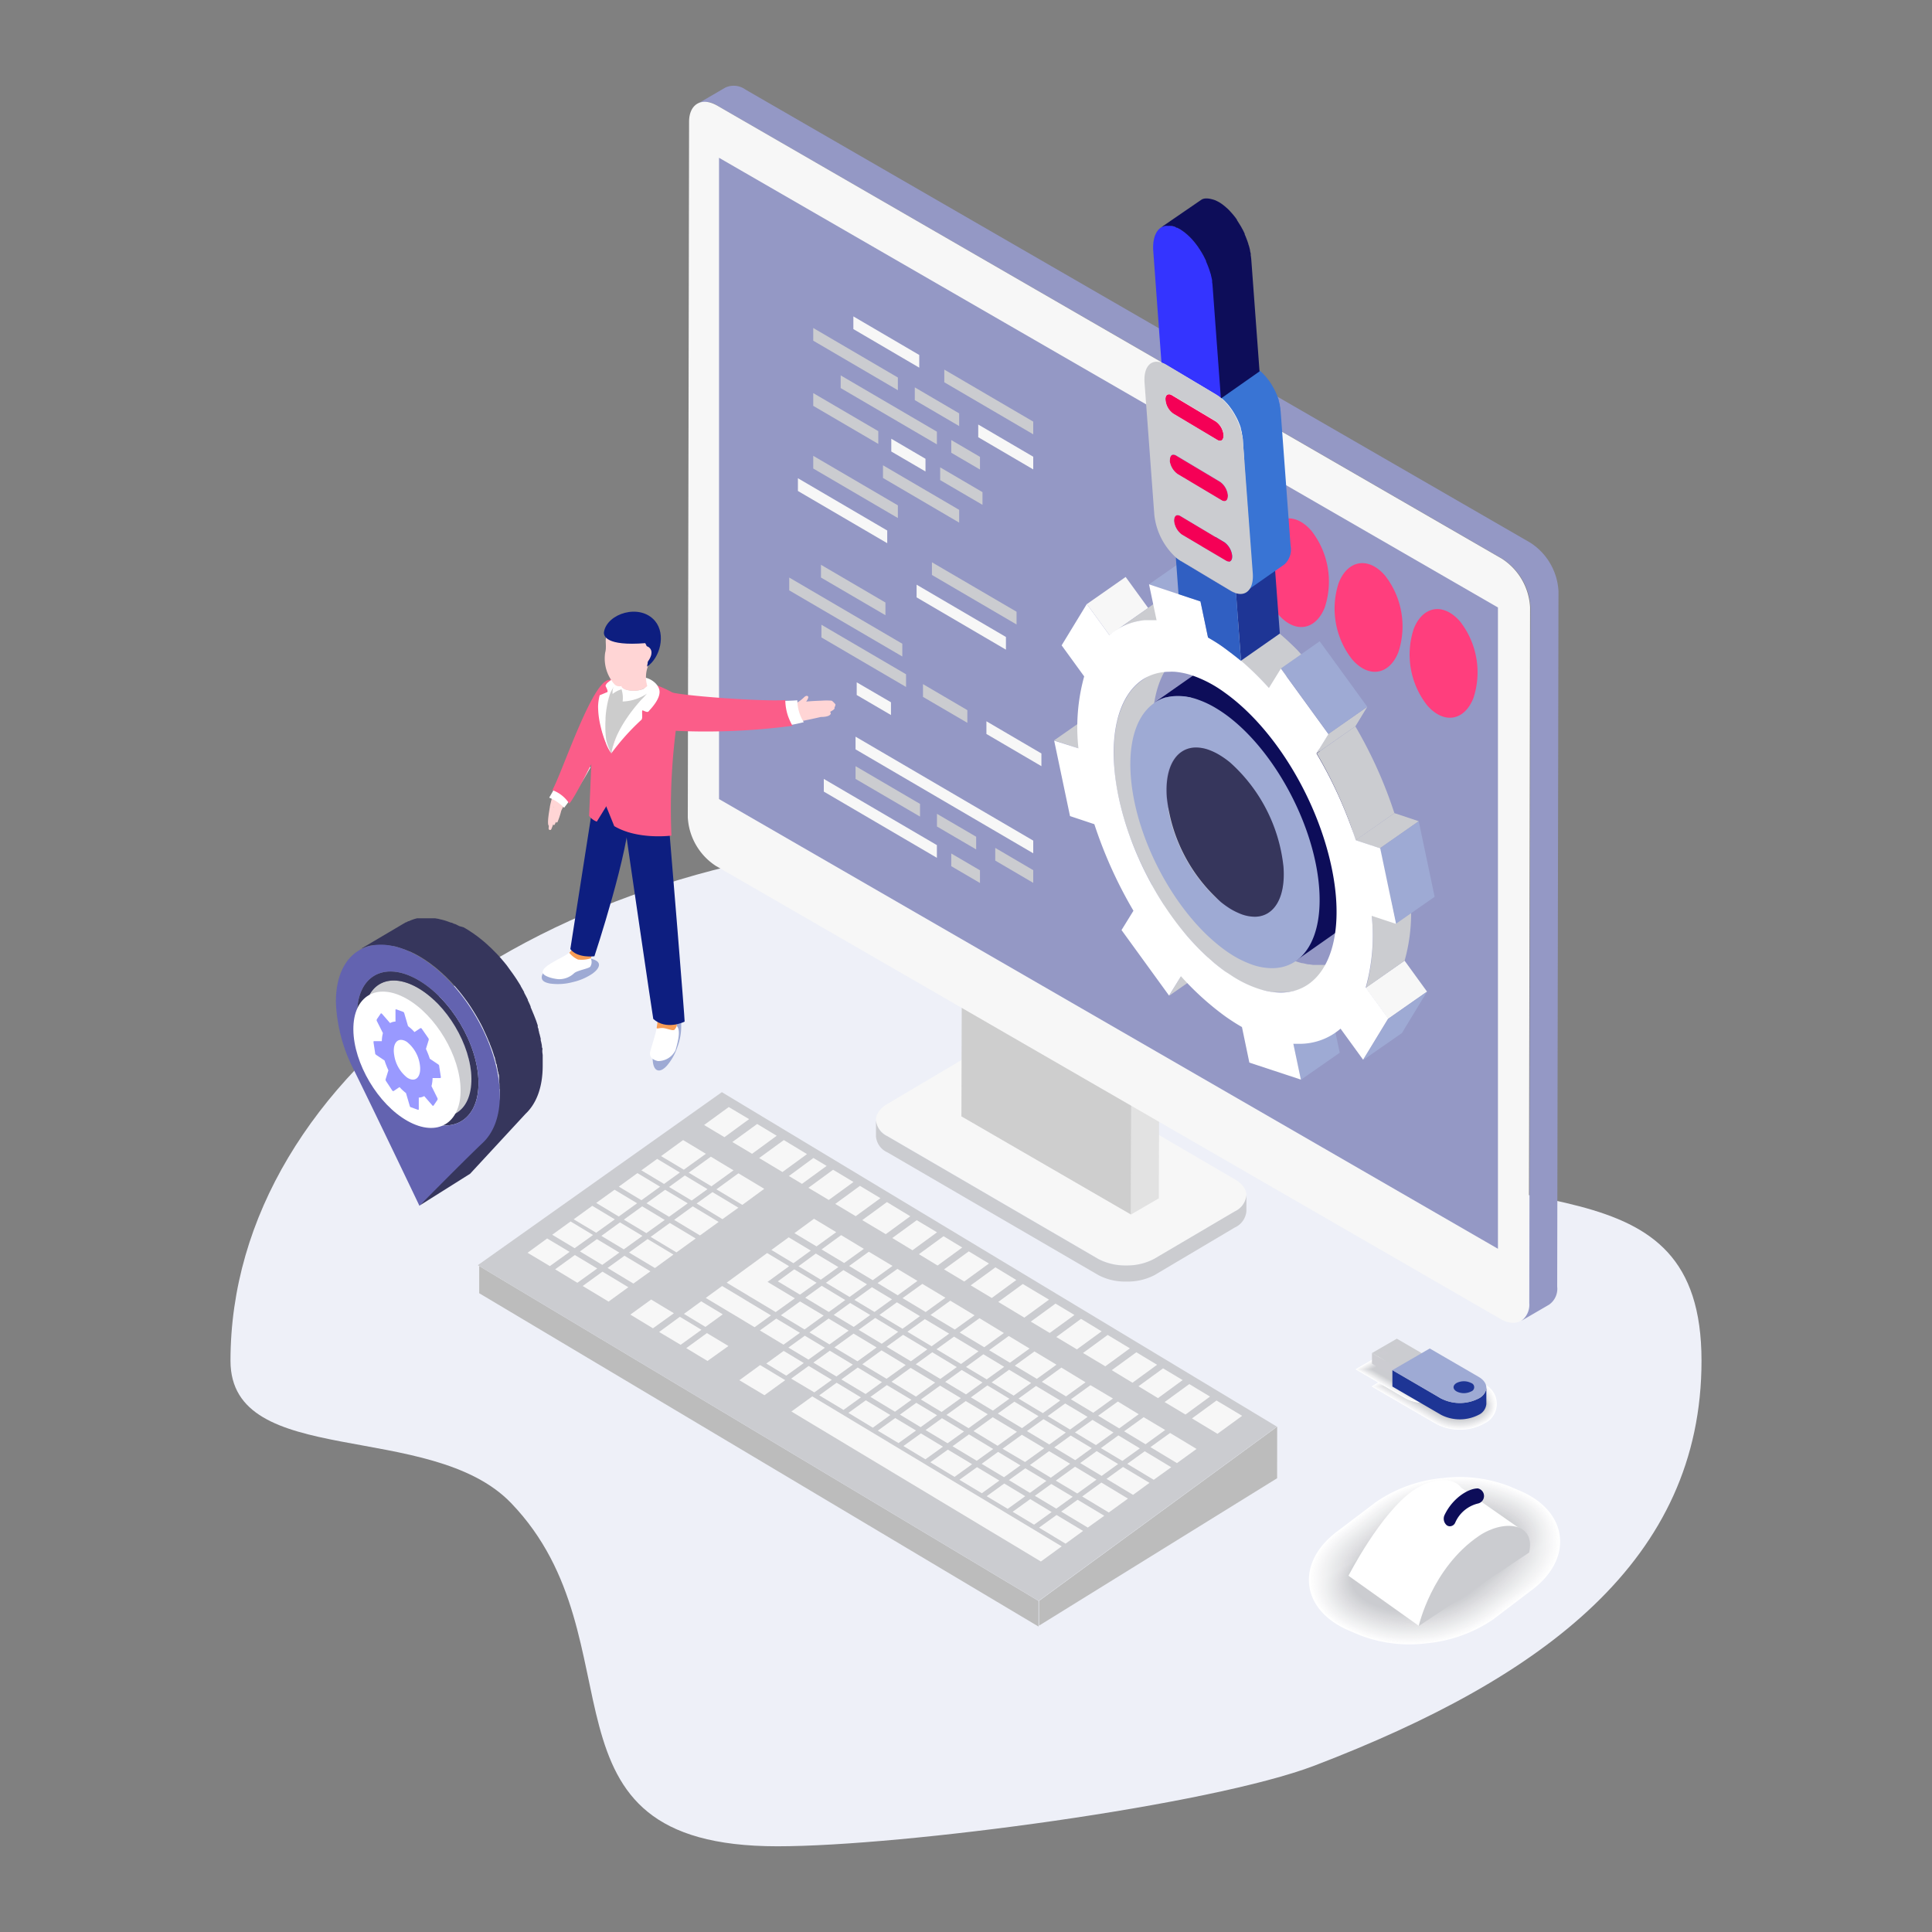 <svg xmlns="http://www.w3.org/2000/svg" viewBox="0 0 300 300"><rect x="0" y="0" width="300" height="300" fill="#808080" stroke="none"/><defs><style>.cls-1{isolation:isolate;}.cls-2{fill:#eef0f8;}.cls-3{mix-blend-mode:multiply;}.cls-4{fill:#fff;}.cls-5{fill:#fefefe;}.cls-6{fill:#fdfdfd;}.cls-7{fill:#fcfcfc;}.cls-8{fill:#fbfbfb;}.cls-9{fill:#fafafb;}.cls-10{fill:#f9f9fa;}.cls-11{fill:#f8f8f9;}.cls-12{fill:#f7f7f8;}.cls-13{fill:#f6f6f7;}.cls-14{fill:#f5f5f6;}.cls-15{fill:#f4f4f5;}.cls-16{fill:#f3f3f4;}.cls-17{fill:#f2f2f3;}.cls-18{fill:#f1f2f3;}.cls-19{fill:#f0f1f2;}.cls-20{fill:#eff0f1;}.cls-21{fill:#eeeff0;}.cls-22{fill:#edeeef;}.cls-23{fill:#ecedee;}.cls-24{fill:#ebeced;}.cls-25{fill:#eaebec;}.cls-26{fill:#e9eaeb;}.cls-27{fill:#e8e9eb;}.cls-28{fill:#e7e8ea;}.cls-29{fill:#e6e7e9;}.cls-30{fill:#e5e6e8;}.cls-31{fill:#e5e5e7;}.cls-32{fill:#e4e4e6;}.cls-33{fill:#e3e3e5;}.cls-34{fill:#e2e2e4;}.cls-35{fill:#e1e1e4;}.cls-36{fill:#e0e0e3;}.cls-37{fill:#dfdfe2;}.cls-38{fill:#dedee1;}.cls-39{fill:#dddde0;}.cls-40{fill:#dcdcdf;}.cls-41{fill:#dbdbde;}.cls-42{fill:#dadadd;}.cls-43{fill:#d9d9dc;}.cls-44{fill:#d8d9dc;}.cls-45{fill:#d7d8db;}.cls-46{fill:#d6d7da;}.cls-47{fill:#d5d6d9;}.cls-48{fill:#d4d5d8;}.cls-49{fill:#d3d4d7;}.cls-50{fill:#d2d3d6;}.cls-51{fill:#d1d2d5;}.cls-52{fill:#d0d1d4;}.cls-53{fill:#cfd0d4;}.cls-54{fill:#cecfd3;}.cls-55{fill:#cdced2;}.cls-56{fill:#cccdd1;}.cls-57,.cls-66{fill:#cbccd0;}.cls-58{fill:#0d0d59;}.cls-59{fill:#bcbcbc;}.cls-60,.cls-65{fill:#f7f7f7;}.cls-61{fill:#e2e2e2;}.cls-62{fill:#113a52;}.cls-63{fill:#cecece;}.cls-64{fill:#9498c5;}.cls-65,.cls-66{fill-rule:evenodd;}.cls-67{fill:#ff3e7d;}.cls-68{fill:#9eaad4;}.cls-69{fill:#1f1593;}.cls-70{fill:#1e3595;}.cls-71{fill:#1d1488;}.cls-72{fill:#305fc2;}.cls-73{fill:#3974d4;}.cls-74{fill:#3434ff;}.cls-75{fill:#36365c;}.cls-76{fill:#f50056;}.cls-77{fill:#fdfdfe;}.cls-78{fill:#f9f9f9;}.cls-79{fill:#f1f1f3;}.cls-80{fill:#f0f0f1;}.cls-81{fill:#eeeef0;}.cls-82{fill:#ededee;}.cls-83{fill:#ebebed;}.cls-84{fill:#eaeaec;}.cls-85{fill:#e8e8ea;}.cls-86{fill:#e7e7e9;}.cls-87{fill:#e3e4e6;}.cls-88{fill:#e2e3e5;}.cls-89{fill:#e0e1e3;}.cls-90{fill:#dfe0e2;}.cls-91{fill:#dddee1;}.cls-92{fill:#dcdddf;}.cls-93{fill:#dadbde;}.cls-94{fill:#d9dadc;}.cls-95{fill:#d1d2d6;}.cls-96{fill:#cdced1;}.cls-97{fill:#ccccd1;}.cls-98{fill:#ffd5d5;}.cls-99{fill:#f79d56;}.cls-100{fill:#fb5d89;}.cls-101{fill:#ccc;}.cls-102{fill:#0d1e80;}.cls-103{fill:#6363b0;}.cls-104{fill:#99f;}</style></defs><title>settings</title><g class="cls-1"><g id="Camada_1" data-name="Camada 1"><path class="cls-2" d="M264.21,211.3c0,30.87-24.3,49.15-60.06,62.85-16.12,6.17-63.83,12.54-83.43,12.54-39.22,0-20.78-31.91-41.35-53.29-12.5-13-43.58-5.17-43.58-22.1,0-44.78,51.13-81.09,114.21-81.09,25.11,0,36.07,36.19,54.92,45.93C233.44,190.88,264.21,179.48,264.21,211.3Z"/><g class="cls-3"><path class="cls-4" d="M221.5,255.17a21.9,21.9,0,0,0,10.4-3.74l5.81-4.42c3.23-2.35,4.86-5.43,4.5-8.45s-2.64-5.59-6.26-7.1l-1.54-.66A21.53,21.53,0,0,0,224,229.51a21.83,21.83,0,0,0-10.39,3.76l-5.82,4.41c-3.22,2.35-4.86,5.43-4.5,8.46s2.65,5.58,6.27,7.09l1.54.66A21.38,21.38,0,0,0,221.5,255.17Z"/><path class="cls-5" d="M208,237.71c-3.16,2.3-4.82,5.36-4.47,8.33s2.54,5.6,6.17,7.11l.88.38.64.27a21.26,21.26,0,0,0,10.28,1.28,21.76,21.76,0,0,0,10.3-3.69l5.76-4.37c3.17-2.3,4.88-5.4,4.52-8.37s-2.53-5.6-6.16-7.11l-.66-.29-.87-.37a21.33,21.33,0,0,0-10.3-1.27,21.76,21.76,0,0,0-10.32,3.72l-1.45,1.09-1.53,1.17Z"/><path class="cls-6" d="M208.1,237.74c-3.1,2.25-4.79,5.3-4.44,8.21s2.43,5.61,6.07,7.13l.87.37.63.27A21.11,21.11,0,0,0,221.41,255a21.66,21.66,0,0,0,10.21-3.64s5.68-4.29,5.72-4.32c3.1-2.25,4.88-5.37,4.53-8.28s-2.42-5.61-6.06-7.14l-.66-.28-.86-.36a21.26,21.26,0,0,0-10.22-1.27,21.67,21.67,0,0,0-10.24,3.69l-1.44,1.09-1.52,1.15Z"/><path class="cls-7" d="M208.24,237.76c-3,2.22-4.75,5.24-4.41,8.1.14,3,2.31,5.62,6,7.14l.87.37.62.27a21.12,21.12,0,0,0,10.09,1.26,21.64,21.64,0,0,0,10.11-3.59c.07,0,5.62-4.23,5.67-4.27,3-2.21,4.89-5.35,4.55-8.2-.13-3-2.31-5.62-6-7.15l-.65-.28-.85-.36a21.11,21.11,0,0,0-10.15-1.25,21.37,21.37,0,0,0-10.16,3.65s-1.42,1.06-1.43,1.08L211,235.67Z"/><path class="cls-8" d="M208.38,237.79c-3,2.17-4.71,5.17-4.37,8,.05,3,2.19,5.63,5.85,7.16l.86.37.62.26a20.81,20.81,0,0,0,10,1.25,21.39,21.39,0,0,0,10-3.53c.09,0,5.55-4.16,5.62-4.21,3-2.17,4.91-5.33,4.57-8.13-.06-3-2.2-5.63-5.86-7.16l-.64-.28-.85-.36a20.88,20.88,0,0,0-10.06-1.24,21.37,21.37,0,0,0-10.1,3.62l-1.42,1.07-1.5,1.13Z"/><path class="cls-9" d="M208.52,237.82c-2.92,2.12-4.68,5.11-4.34,7.85,0,3,2.08,5.64,5.75,7.18l.85.36.61.26a20.68,20.68,0,0,0,9.89,1.24,21.25,21.25,0,0,0,9.92-3.48c.11,0,5.49-4.1,5.57-4.16,2.92-2.12,4.92-5.3,4.59-8,0-3-2.08-5.65-5.75-7.19l-.65-.27-.84-.36a20.93,20.93,0,0,0-10-1.23,21.24,21.24,0,0,0-10,3.59s-1.39,1-1.41,1.06l-1.49,1.12Z"/><path class="cls-10" d="M208.66,237.85c-2.86,2.07-4.64,5-4.31,7.73-.1,3,2,5.65,5.65,7.19l.84.36.6.26a20.67,20.67,0,0,0,9.79,1.23,21.16,21.16,0,0,0,9.83-3.43c.14-.05,5.42-4,5.53-4.11,2.85-2.08,4.92-5.28,4.6-8,.1-3-2-5.66-5.65-7.2l-.64-.27-.83-.36a20.78,20.78,0,0,0-9.91-1.21,21.17,21.17,0,0,0-9.95,3.55s-1.36,1-1.4,1.05l-1.47,1.11Z"/><path class="cls-11" d="M208.8,237.87c-2.8,2-4.6,5-4.28,7.61-.18,3,1.86,5.67,5.55,7.21l.83.36.59.25a20.39,20.39,0,0,0,9.69,1.23,21.18,21.18,0,0,0,9.74-3.38c.16-.06,5.36-4,5.48-4.06,2.8-2,4.94-5.25,4.62-7.88.17-3-1.86-5.67-5.55-7.21l-.63-.27-.83-.35a20.59,20.59,0,0,0-9.83-1.21,21,21,0,0,0-9.87,3.52c-.05,0-1.35,1-1.39,1l-1.47,1.1Z"/><path class="cls-12" d="M208.94,237.9c-2.74,2-4.56,4.92-4.25,7.49-.25,3,1.74,5.68,5.44,7.22l.82.36.6.25a20.23,20.23,0,0,0,9.59,1.21,20.9,20.9,0,0,0,9.65-3.32c.18-.07,5.28-3.9,5.42-4,2.74-2,4.95-5.23,4.64-7.79.25-2.95-1.75-5.69-5.45-7.23l-.63-.28-.81-.34a20.32,20.32,0,0,0-9.76-1.19,21,21,0,0,0-9.8,3.47l-1.38,1-1.45,1.1Z"/><path class="cls-13" d="M209.08,237.93c-2.68,1.94-4.53,4.85-4.22,7.37-.33,2.94,1.63,5.69,5.34,7.24l.81.35.59.25a20.09,20.09,0,0,0,9.49,1.2,20.81,20.81,0,0,0,9.56-3.28c.2-.07,5.22-3.83,5.37-3.94,2.68-2,5-5.21,4.66-7.72.32-2.94-1.64-5.7-5.35-7.25l-.62-.27-.81-.34a20.37,20.37,0,0,0-9.68-1.18,20.88,20.88,0,0,0-9.72,3.44l-1.37,1-1.44,1.09Z"/><path class="cls-14" d="M209.21,238c-2.61,1.91-4.48,4.8-4.18,7.25-.4,2.94,1.52,5.71,5.24,7.26l.8.35.58.24a20,20,0,0,0,9.4,1.2,20.57,20.57,0,0,0,9.46-3.23c.22-.07,5.15-3.76,5.33-3.89,2.61-1.9,5-5.18,4.67-7.64.4-2.93-1.53-5.71-5.24-7.26l-.62-.27-.81-.34a20.27,20.27,0,0,0-9.6-1.17,20.88,20.88,0,0,0-9.65,3.41l-1.36,1L211.81,236Z"/><path class="cls-15" d="M209.35,238c-2.55,1.86-4.44,4.73-4.15,7.13-.48,2.93,1.41,5.72,5.14,7.27l.79.35.57.24a20,20,0,0,0,9.3,1.19,20.59,20.59,0,0,0,9.37-3.18c.25-.08,5.08-3.7,5.28-3.84,2.55-1.86,5-5.16,4.69-7.55.48-2.93-1.41-5.72-5.14-7.28l-.62-.27-.79-.33a20,20,0,0,0-9.53-1.16,20.57,20.57,0,0,0-9.57,3.37c-.07,0-1.29,1-1.35,1L211.92,236Z"/><path class="cls-16" d="M209.49,238c-2.49,1.81-4.41,4.66-4.12,7-.56,2.92,1.3,5.73,5,7.29l.78.33s.54.24.57.24a19.52,19.52,0,0,0,9.2,1.18,20.34,20.34,0,0,0,9.27-3.12c.27-.09,5-3.63,5.23-3.79,2.49-1.81,5-5.13,4.71-7.47.55-2.92-1.3-5.73-5-7.3l-.61-.26-.79-.33a19.93,19.93,0,0,0-9.45-1.15,20.5,20.5,0,0,0-9.49,3.34l-1.34,1L212,236Z"/><path class="cls-17" d="M209.63,238c-2.43,1.77-4.37,4.61-4.09,6.89-.63,2.92,1.19,5.74,4.93,7.31l.78.33.56.24a19.52,19.52,0,0,0,9.1,1.17,20.25,20.25,0,0,0,9.18-3.07c.29-.1,4.95-3.57,5.18-3.74,2.43-1.76,5-5.1,4.73-7.39.63-2.91-1.19-5.74-4.94-7.31l-.6-.26-.78-.33a19.8,19.8,0,0,0-9.38-1.13,20.38,20.38,0,0,0-9.42,3.3l-1.33,1-1.39,1.05Z"/><path class="cls-18" d="M209.77,238.06c-2.37,1.73-4.33,4.54-4.06,6.77-.71,2.91,1.07,5.75,4.83,7.32l.77.33.55.24a19.37,19.37,0,0,0,9,1.16,20.13,20.13,0,0,0,9.09-3c.32-.11,4.89-3.51,5.13-3.68,2.38-1.73,5-5.09,4.75-7.31.7-2.92-1.08-5.76-4.84-7.33l-.6-.26-.77-.33a19.74,19.74,0,0,0-9.3-1.12A20.3,20.3,0,0,0,215,234.1c-.09.05-1.25.92-1.32,1l-1.39,1Z"/><path class="cls-19" d="M209.91,238.09c-2.31,1.68-4.3,4.47-4,6.65-.78,2.9,1,5.76,4.73,7.34l.76.32.54.23a19.27,19.27,0,0,0,8.91,1.16,20.16,20.16,0,0,0,9-3c.34-.12,4.82-3.44,5.09-3.63,2.31-1.68,5-5.06,4.76-7.23.78-2.91-1-5.77-4.73-7.35l-.6-.25-.77-.33a19.61,19.61,0,0,0-9.21-1.11,20.19,20.19,0,0,0-9.28,3.24l-1.31,1-1.37,1Z"/><path class="cls-20" d="M210.05,238.12c-2.25,1.63-4.26,4.41-4,6.52-.86,2.9.85,5.78,4.63,7.36l.75.32.54.23a19.08,19.08,0,0,0,8.8,1.14,19.79,19.79,0,0,0,8.9-2.91c.36-.12,4.76-3.38,5-3.58,2.25-1.64,5-5,4.78-7.15.85-2.9-.86-5.78-4.63-7.36l-.59-.25-.76-.32a19.48,19.48,0,0,0-9.14-1.1,20,20,0,0,0-9.2,3.2c-.1.06-1.21.9-1.3,1l-1.36,1Z"/><path class="cls-21" d="M210.19,238.14c-2.19,1.59-4.22,4.35-4,6.41-.93,2.89.74,5.79,4.53,7.37l.74.32.53.23a19,19,0,0,0,8.71,1.13,19.91,19.91,0,0,0,8.81-2.86c.38-.13,4.68-3.31,5-3.53,2.19-1.59,5-5,4.8-7.06.93-2.9-.74-5.8-4.53-7.38l-.59-.26-.75-.31a19.27,19.27,0,0,0-9.06-1.09,20,20,0,0,0-9.13,3.17c-.1.06-1.19.88-1.29.95l-1.35,1Z"/><path class="cls-22" d="M210.33,238.17c-2.13,1.55-4.18,4.29-3.94,6.29-1,2.88.63,5.8,4.42,7.38l.74.32.52.22a18.83,18.83,0,0,0,8.61,1.13,19.79,19.79,0,0,0,8.72-2.81c.4-.14,4.62-3.25,4.93-3.48,2.13-1.54,5.06-5,4.82-7,1-2.89-.63-5.81-4.43-7.39l-.58-.26-.75-.31a19.08,19.08,0,0,0-9-1.07,19.8,19.8,0,0,0-9,3.13c-.11.07-1.18.87-1.28.94l-1.34,1Z"/><path class="cls-23" d="M210.47,238.2c-2.07,1.5-4.15,4.22-3.91,6.16-1.09,2.88.51,5.82,4.32,7.41l.72.31.52.22a18.58,18.58,0,0,0,8.52,1.11,19.53,19.53,0,0,0,8.62-2.75c.43-.15,4.55-3.18,4.89-3.42,2.06-1.51,5.06-5,4.83-6.91,1.08-2.88-.52-5.82-4.33-7.41l-.58-.25-.73-.31a19.19,19.19,0,0,0-8.91-1.06,19.69,19.69,0,0,0-9,3.1c-.11.07-1.16.86-1.27.93l-1.32,1Z"/><path class="cls-24" d="M210.61,238.22c-2,1.46-4.11,4.16-3.88,6.05-1.16,2.87.4,5.83,4.22,7.42l.71.31.52.22a18.52,18.52,0,0,0,8.41,1.1,19.46,19.46,0,0,0,8.53-2.7c.45-.16,4.49-3.12,4.84-3.37,2-1.46,5.07-4.94,4.85-6.82,1.16-2.88-.41-5.83-4.23-7.43l-.57-.25-.73-.3a19,19,0,0,0-8.83-1.06,19.62,19.62,0,0,0-8.9,3.07l-1.26.92-1.32,1Z"/><path class="cls-25" d="M210.74,238.25c-1.94,1.41-4.06,4.1-3.84,5.93-1.24,2.86.29,5.84,4.12,7.43l.7.31.51.21a18.11,18.11,0,0,0,8.31,1.1,19.47,19.47,0,0,0,8.44-2.65c.47-.16,4.42-3.05,4.79-3.32,1.95-1.41,5.09-4.91,4.87-6.74,1.23-2.87-.3-5.84-4.12-7.44l-.57-.25-.72-.3a18.71,18.71,0,0,0-8.76-1,19.46,19.46,0,0,0-8.82,3c-.13.08-1.14.83-1.25.91l-1.31,1Z"/><path class="cls-26" d="M210.88,238.28c-1.88,1.37-4,4-3.81,5.8-1.31,2.86.18,5.85,4,7.46l.69.3.5.21a18.14,18.14,0,0,0,8.22,1.09,19.4,19.4,0,0,0,8.34-2.6c.5-.17,4.36-3,4.74-3.27,1.89-1.37,5.1-4.89,4.89-6.66,1.31-2.86-.19-5.85-4-7.46l-.57-.24-.71-.3a18.77,18.77,0,0,0-8.68-1,19.48,19.48,0,0,0-8.75,3c-.13.08-1.12.81-1.24.9l-1.29,1Z"/><path class="cls-27" d="M211,238.3c-1.82,1.33-4,4-3.78,5.69-1.39,2.85.07,5.86,3.91,7.47l.69.3.49.2a17.88,17.88,0,0,0,8.12,1.08,19.14,19.14,0,0,0,8.25-2.54c.52-.18,4.29-2.92,4.69-3.22,1.83-1.32,5.11-4.86,4.91-6.57,1.39-2.86-.07-5.87-3.92-7.48l-.56-.24-.71-.3a18.57,18.57,0,0,0-8.6-1,19.12,19.12,0,0,0-8.67,3c-.14.09-1.11.8-1.23.89l-1.29,1Z"/><path class="cls-28" d="M211.16,238.33c-1.76,1.28-3.95,3.91-3.75,5.57-1.47,2.84,0,5.87,3.81,7.48l.68.3.49.2a17.7,17.7,0,0,0,8,1.07,19.07,19.07,0,0,0,8.15-2.49c.54-.19,4.23-2.86,4.65-3.16,1.76-1.29,5.12-4.85,4.92-6.5,1.46-2.85,0-5.88-3.82-7.49l-.55-.24-.7-.3a18.56,18.56,0,0,0-8.53-1,19.13,19.13,0,0,0-8.6,2.93c-.14.09-1.08.79-1.22.88l-1.27,1Z"/><path class="cls-29" d="M211.3,238.36c-1.7,1.24-3.92,3.84-3.72,5.44-1.54,2.84-.16,5.89,3.71,7.51l.67.29.48.2a17.71,17.71,0,0,0,7.92,1.06,19,19,0,0,0,8.07-2.44c.56-.2,4.15-2.79,4.59-3.11,1.7-1.24,5.13-4.82,4.94-6.42,1.54-2.84.15-5.89-3.72-7.51l-.55-.24-.69-.28a18.36,18.36,0,0,0-8.45-1,19.06,19.06,0,0,0-8.52,2.9c-.16.09-1.07.77-1.21.87l-1.26,1Z"/><path class="cls-30" d="M211.44,238.38c-1.64,1.2-3.88,3.79-3.69,5.33-1.62,2.83-.27,5.9,3.61,7.52l.66.29s.42.18.47.19a17.45,17.45,0,0,0,7.83,1.06,19.12,19.12,0,0,0,8-2.39c.58-.21,4.09-2.73,4.54-3.06,1.64-1.19,5.14-4.79,5-6.33,1.61-2.84.26-5.91-3.61-7.53l-.55-.24-.69-.28a18.11,18.11,0,0,0-8.36-1,19,19,0,0,0-8.46,2.86c-.16.1-1.05.76-1.2.86l-1.25.94Z"/><path class="cls-31" d="M211.58,238.41c-1.58,1.15-3.84,3.72-3.66,5.2-1.69,2.83-.38,5.92,3.51,7.54l.65.29.46.19a17.33,17.33,0,0,0,7.73,1,18.72,18.72,0,0,0,7.88-2.33,50.18,50.18,0,0,0,4.49-3c1.58-1.15,5.16-4.77,5-6.25,1.69-2.83.37-5.92-3.51-7.54l-.54-.24-.68-.28a18.11,18.11,0,0,0-8.29-1,18.79,18.79,0,0,0-8.38,2.83c-.17.1-1,.75-1.19.86l-1.24.92Z"/><path class="cls-32" d="M211.72,238.44c-1.52,1.1-3.8,3.65-3.63,5.08-1.77,2.82-.49,5.93,3.4,7.55l.65.28.46.2a17.29,17.29,0,0,0,7.62,1A18.8,18.8,0,0,0,228,250.3a52.77,52.77,0,0,0,4.45-3c1.52-1.11,5.16-4.75,5-6.18,1.77-2.82.49-5.93-3.41-7.55l-.54-.24-.67-.28a17.92,17.92,0,0,0-8.21-.95,18.59,18.59,0,0,0-8.3,2.79c-.18.1-1,.73-1.19.85l-1.22.91Z"/><path class="cls-33" d="M211.86,238.47c-1.46,1.06-3.77,3.59-3.6,5-1.85,2.81-.6,5.94,3.3,7.57l.64.27.45.19a17.05,17.05,0,0,0,7.53,1,18.75,18.75,0,0,0,7.69-2.23,47.76,47.76,0,0,0,4.4-2.9c1.46-1.06,5.17-4.72,5-6.09,1.84-2.82.6-5.94-3.31-7.58l-.53-.23-.66-.27a17.9,17.9,0,0,0-8.14-.95,18.61,18.61,0,0,0-8.23,2.76c-.18.11-1,.72-1.17.84l-1.22.9Z"/><path class="cls-34" d="M212,238.49c-1.4,1-3.73,3.53-3.57,4.84-1.92,2.82-.72,6,3.2,7.59l.62.27.45.19a17.08,17.08,0,0,0,7.43,1,18.65,18.65,0,0,0,7.6-2.18,45.27,45.27,0,0,0,4.35-2.85c1.4-1,5.19-4.7,5-6,1.92-2.81.71-6-3.21-7.59l-.52-.23-.66-.27a17.71,17.71,0,0,0-8.06-.94,18.5,18.5,0,0,0-8.15,2.73c-.19.11-1,.71-1.16.83l-1.21.89Z"/><path class="cls-35" d="M212.14,238.52c-1.34,1-3.69,3.46-3.54,4.72-2,2.81-.83,6,3.1,7.6l.61.27.45.19a16.76,16.76,0,0,0,7.33,1,18.43,18.43,0,0,0,7.5-2.12,41.24,41.24,0,0,0,4.3-2.8c1.34-1,5.2-4.67,5.05-5.93,2-2.8.82-6-3.1-7.6l-.53-.23-.65-.27a17.48,17.48,0,0,0-8-.92,18.26,18.26,0,0,0-8.08,2.69c-.19.11-1,.69-1.15.82l-1.19.89Z"/><path class="cls-36" d="M212.27,238.55c-1.27.92-3.65,3.4-3.5,4.6-2.07,2.8-.94,6,3,7.62l.6.26.44.18a16.64,16.64,0,0,0,7.23,1,18.45,18.45,0,0,0,7.41-2.07,38.65,38.65,0,0,0,4.25-2.75c1.28-.93,5.21-4.65,5.07-5.84,2.07-2.8.93-6-3-7.63l-.52-.22-.64-.27a17.49,17.49,0,0,0-7.91-.91,18.24,18.24,0,0,0-8,2.66c-.2.12-1,.68-1.14.81l-1.19.88Z"/><path class="cls-37" d="M212.41,238.57c-1.21.89-3.61,3.34-3.47,4.48-2.15,2.8-1.05,6,2.89,7.64l.6.26.43.18a16.53,16.53,0,0,0,7.14,1,18.24,18.24,0,0,0,7.31-2,36.8,36.8,0,0,0,4.21-2.69c1.21-.89,5.21-4.63,5.08-5.77,2.15-2.79,1-6-2.9-7.64l-.51-.23-.64-.26a17.42,17.42,0,0,0-7.83-.89,18.13,18.13,0,0,0-7.93,2.62c-.2.12-.94.66-1.13.8l-1.17.87Z"/><path class="cls-38" d="M212.55,238.6c-1.15.84-3.57,3.28-3.44,4.36-2.23,2.79-1.16,6,2.79,7.65l.59.26.42.18a16.57,16.57,0,0,0,7,1,18.41,18.41,0,0,0,7.23-2,36.55,36.55,0,0,0,4.15-2.64c1.15-.84,5.23-4.6,5.1-5.69,2.22-2.78,1.16-6-2.8-7.65l-.51-.23-.63-.25a17.08,17.08,0,0,0-7.75-.89,18.06,18.06,0,0,0-7.85,2.59c-.21.12-.93.65-1.12.79l-1.16.86Z"/><path class="cls-39" d="M212.69,238.63c-1.09.79-3.54,3.21-3.41,4.24-2.3,2.78-1.27,6,2.69,7.67l.58.25.42.17a16.24,16.24,0,0,0,6.93,1A18.19,18.19,0,0,0,227,250a32.73,32.73,0,0,0,4.1-2.59c1.1-.8,5.24-4.58,5.12-5.6,2.3-2.78,1.27-6-2.7-7.68l-.5-.22-.62-.25a16.93,16.93,0,0,0-7.68-.87,17.82,17.82,0,0,0-7.78,2.55c-.21.13-.91.64-1.11.78l-1.15.85Z"/><path class="cls-40" d="M212.83,238.65c-1,.76-3.5,3.15-3.38,4.12-2.38,2.78-1.39,6,2.59,7.69l.57.25.41.17a16.13,16.13,0,0,0,6.84,1,18.1,18.1,0,0,0,7-1.86,31.83,31.83,0,0,0,4-2.54c1-.75,5.25-4.55,5.14-5.52,2.37-2.77,1.38-6-2.59-7.69L233,234l-.62-.25a17,17,0,0,0-7.6-.86,17.72,17.72,0,0,0-7.7,2.52c-.22.13-.9.62-1.1.77l-1.14.84Z"/><path class="cls-41" d="M213,238.68c-1,.71-3.46,3.09-3.35,4-2.45,2.77-1.5,6,2.49,7.7l.56.25.4.16a16,16,0,0,0,6.74,1,18.07,18.07,0,0,0,6.95-1.81,29,29,0,0,0,4-2.49c1-.7,5.26-4.52,5.15-5.44,2.45-2.77,1.49-6-2.49-7.7l-.5-.22-.6-.25a17,17,0,0,0-7.53-.85,17.7,17.7,0,0,0-7.62,2.49c-.23.13-.89.61-1.1.76l-1.12.83Z"/><path class="cls-42" d="M213.11,238.71c-.91.66-3.42,3-3.32,3.88-2.53,2.76-1.61,6,2.38,7.71l.56.25.39.16a15.76,15.76,0,0,0,6.65.94,17.81,17.81,0,0,0,6.85-1.75,28.51,28.51,0,0,0,4-2.43c.91-.67,5.27-4.51,5.17-5.36,2.53-2.77,1.6-6.05-2.39-7.72l-.49-.22-.6-.24a16.63,16.63,0,0,0-7.44-.84,17.59,17.59,0,0,0-7.56,2.45c-.23.14-.87.6-1.08.75l-1.12.82Z"/><path class="cls-43" d="M213.25,238.73c-.85.62-3.39,3-3.29,3.76-2.61,2.76-1.72,6.07,2.28,7.74l.55.24.39.16a15.74,15.74,0,0,0,6.54.93,18,18,0,0,0,6.76-1.7,27.14,27.14,0,0,0,3.91-2.38c.85-.62,5.28-4.48,5.19-5.28,2.6-2.76,1.71-6.06-2.29-7.74l-.48-.21c-.12-.05-.47-.2-.6-.24a16.58,16.58,0,0,0-7.36-.83,17.39,17.39,0,0,0-7.48,2.42c-.24.14-.86.58-1.07.74l-1.11.82Z"/><path class="cls-44" d="M213.39,238.76c-.79.58-3.35,2.9-3.26,3.64-2.68,2.75-1.83,6.07,2.18,7.75l.54.24c.07,0,.3.13.38.15a15.64,15.64,0,0,0,6.45.93,17.89,17.89,0,0,0,6.66-1.65,25.52,25.52,0,0,0,3.86-2.33c.79-.58,5.3-4.46,5.21-5.2,2.68-2.75,1.83-6.07-2.19-7.75l-.48-.21c-.12-.06-.46-.19-.58-.24a16.43,16.43,0,0,0-7.29-.81,17.28,17.28,0,0,0-7.41,2.38c-.24.14-.84.57-1.06.73l-1.09.81Z"/><path class="cls-45" d="M213.53,238.79c-.73.53-3.31,2.83-3.23,3.52-2.76,2.74-1.94,6.08,2.08,7.76l.52.24.38.15a15.54,15.54,0,0,0,6.35.92,17.88,17.88,0,0,0,6.57-1.6A24.41,24.41,0,0,0,230,247.5c.72-.53,5.3-4.43,5.22-5.11,2.75-2.75,1.94-6.09-2.08-7.77l-.48-.22-.58-.23a16.36,16.36,0,0,0-7.21-.8,17.23,17.23,0,0,0-7.33,2.35c-.25.15-.83.56-1.05.72l-1.09.8Z"/><path class="cls-46" d="M213.67,238.82c-.67.48-3.28,2.76-3.2,3.39-2.83,2.74-2.06,6.1,2,7.79l.51.23.37.15a15.45,15.45,0,0,0,6.25.9,17.76,17.76,0,0,0,6.49-1.54,23.29,23.29,0,0,0,3.76-2.23c.67-.48,5.31-4.4,5.24-5,2.83-2.74,2.05-6.1-2-7.79l-.47-.21-.57-.23a16.36,16.36,0,0,0-7.14-.79,17.26,17.26,0,0,0-7.26,2.32c-.25.15-.8.54-1,.71l-1.07.79Z"/><path class="cls-47" d="M213.8,238.84c-.6.44-3.23,2.71-3.16,3.28-2.91,2.73-2.17,6.11,1.87,7.8l.51.23.37.14a15.1,15.1,0,0,0,6.15.9,17.91,17.91,0,0,0,6.39-1.49,22.15,22.15,0,0,0,3.71-2.17c.61-.45,5.32-4.39,5.26-5,2.91-2.73,2.16-6.11-1.88-7.8l-.47-.21-.56-.22a16,16,0,0,0-7.06-.78,16.92,16.92,0,0,0-7.18,2.28c-.27.15-.79.53-1,.7l-1.06.78Z"/><path class="cls-48" d="M213.94,238.87c-.54.4-3.19,2.64-3.13,3.16-3,2.72-2.28,6.12,1.77,7.81l.5.22.36.15a15,15,0,0,0,6.05.89,17.71,17.71,0,0,0,6.3-1.44,20.47,20.47,0,0,0,3.66-2.12c.55-.4,5.34-4.36,5.28-4.87,3-2.73,2.27-6.13-1.78-7.82l-.46-.21-.56-.22a16,16,0,0,0-7-.77,17,17,0,0,0-7.11,2.25c-.27.16-.77.51-1,.69l-1,.77Z"/><path class="cls-49" d="M214.08,238.9c-.48.35-3.16,2.58-3.1,3-3.06,2.72-2.39,6.14,1.67,7.84l.49.21.35.15a14.91,14.91,0,0,0,6,.88,17.88,17.88,0,0,0,6.2-1.39,19.84,19.84,0,0,0,3.61-2.07c.49-.35,5.35-4.33,5.3-4.79,3.06-2.72,2.39-6.14-1.68-7.84l-.45-.2-.55-.22a15.82,15.82,0,0,0-6.91-.75,16.76,16.76,0,0,0-7,2.21c-.28.16-.76.5-1,.68l-1,.76Z"/><path class="cls-50" d="M214.22,238.92c-.42.31-3.12,2.52-3.07,2.92-3.14,2.71-2.5,6.15,1.57,7.85l.48.21.34.14a14.65,14.65,0,0,0,5.86.87,17.61,17.61,0,0,0,6.11-1.33,18.46,18.46,0,0,0,3.57-2c.42-.31,5.35-4.31,5.31-4.71,3.13-2.71,2.5-6.15-1.58-7.85l-.45-.2-.54-.22a15.92,15.92,0,0,0-6.83-.74,16.71,16.71,0,0,0-7,2.18c-.29.17-.75.49-1,.67l-1,.76Z"/><path class="cls-51" d="M214.36,239c-.36.27-3.08,2.45-3,2.8-3.21,2.7-2.62,6.16,1.47,7.86l.47.21.34.14a14.69,14.69,0,0,0,5.76.86,17.58,17.58,0,0,0,6-1.28,17.88,17.88,0,0,0,3.52-2c.36-.26,5.37-4.28,5.33-4.62,3.21-2.71,2.61-6.16-1.47-7.87l-.45-.2-.54-.21a15.54,15.54,0,0,0-6.75-.74,16.65,16.65,0,0,0-6.88,2.15c-.29.17-.73.47-1,.66l-1,.75Z"/><path class="cls-52" d="M214.5,239c-.3.22-3,2.39-3,2.67-3.29,2.7-2.73,6.18,1.36,7.88l.47.21.33.14a14.58,14.58,0,0,0,5.66.85,17.61,17.61,0,0,0,5.92-1.23,16.54,16.54,0,0,0,3.47-1.91c.31-.23,5.38-4.27,5.35-4.55,3.28-2.7,2.72-6.17-1.37-7.88l-.44-.2c-.15-.07-.38-.16-.53-.21A15.41,15.41,0,0,0,225,234a16.41,16.41,0,0,0-6.8,2.11c-.3.17-.72.46-1,.65l-1,.74Z"/><path class="cls-53" d="M214.64,239a24.07,24.07,0,0,0-3,2.56c-3.36,2.69-2.84,6.18,1.26,7.9l.46.2.32.13a14.5,14.5,0,0,0,5.56.85,17.85,17.85,0,0,0,5.83-1.18,15.77,15.77,0,0,0,3.42-1.86c.25-.18,5.39-4.24,5.37-4.47,3.36-2.69,2.83-6.18-1.27-7.9l-.44-.2-.52-.2a15.32,15.32,0,0,0-6.59-.71,16.45,16.45,0,0,0-6.74,2.08c-.3.18-.7.45-1,.64l-1,.73Z"/><path class="cls-54" d="M214.78,239a29.44,29.44,0,0,0-2.95,2.44c-3.44,2.68-3,6.19,1.16,7.91l.45.2.31.13a14.23,14.23,0,0,0,5.47.83,17.37,17.37,0,0,0,5.73-1.12,14.92,14.92,0,0,0,3.38-1.81c.18-.13,5.4-4.21,5.38-4.38,3.44-2.69,2.94-6.2-1.17-7.92l-.43-.2-.51-.2a15.34,15.34,0,0,0-6.52-.69,16.25,16.25,0,0,0-6.66,2,11.37,11.37,0,0,0-1,.63l-1,.72Z"/><path class="cls-55" d="M214.92,239.06c-.12.09-2.93,2.2-2.92,2.31-3.52,2.68-3.06,6.21,1.06,7.93l.44.2.31.12a14.07,14.07,0,0,0,5.36.83,17.75,17.75,0,0,0,5.65-1.07,14.56,14.56,0,0,0,3.32-1.76c.12-.09,5.41-4.19,5.4-4.3,3.51-2.68,3.06-6.21-1.07-7.93l-.42-.2-.51-.2a15.31,15.31,0,0,0-6.44-.68,16.15,16.15,0,0,0-6.59,2c-.31.18-.66.42-.95.62l-1,.71Z"/><path class="cls-56" d="M215.06,239.08c-.06,0-2.9,2.14-2.89,2.2-3.59,2.67-3.17,6.22,1,7.95l.42.19.31.12a14.2,14.2,0,0,0,5.27.82,17.54,17.54,0,0,0,5.55-1,13.33,13.33,0,0,0,3.27-1.71c.06,0,5.42-4.16,5.42-4.22,3.59-2.67,3.17-6.22-1-7.95l-.43-.19-.5-.19a14.91,14.91,0,0,0-6.36-.68,16.16,16.16,0,0,0-6.51,2c-.32.19-.65.4-.94.61l-1,.7Z"/><path class="cls-57" d="M213.19,249.15l.42.19a16.16,16.16,0,0,0,14.15-1.69l5.44-4.14c3.66-2.67,3.28-6.24-.86-8l-.42-.19a16.13,16.13,0,0,0-14.15,1.7l-.94.68-1.64,1.38-2.85,2.08C208.67,243.85,209.05,247.42,213.19,249.15Z"/></g><path class="cls-4" d="M226.89,231h0c-1.28-1.74-4.64-1.46-7.38.39-5.09,3.46-10.12,13.29-10.12,13.29l10.92,7.78L237,238.06Z"/><path class="cls-58" d="M225.13,237a.81.81,0,0,1-.48-.16,1.34,1.34,0,0,1-.33-1.61c1.21-2.54,3.62-4.11,5.16-4.11a1.2,1.2,0,0,1,0,2.35,5.18,5.18,0,0,0-3.53,3A.92.92,0,0,1,225.13,237Z"/><path class="cls-57" d="M237.44,241.08,220.3,252.49s2-9,9.36-14C233.46,235.92,238.49,236.37,237.44,241.08Z"/><polygon class="cls-59" points="74.41 196.59 161.26 248.59 161.26 252.57 74.41 200.81 74.41 196.59"/><polygon class="cls-59" points="161.34 248.59 198.32 221.53 198.31 229.54 161.34 252.43 161.34 248.59"/><path class="cls-57" d="M112.09,169.59l-37.9,26.87,87.09,52.13,37-27.06Z"/><polygon class="cls-60" points="85.38 196.6 81.92 194.53 84.96 192.31 88.45 194.39 85.38 196.6"/><polygon class="cls-60" points="91.87 191.93 89.23 193.82 85.75 191.73 88.6 189.67 92.09 191.77 91.87 191.93"/><polygon class="cls-60" points="92.74 196.97 89.65 199.19 86.2 197.1 89.26 194.88 92.74 196.97"/><polygon class="cls-60" points="92.57 191.42 89.08 189.33 91.97 187.24 95.47 189.34 92.57 191.42"/><polygon class="cls-60" points="90.05 194.32 92.69 192.41 96.17 194.5 93.52 196.41 90.05 194.32"/><polygon class="cls-60" points="97.57 199.88 94.5 202.11 90.48 199.69 93.55 197.46 97.57 199.88"/><polygon class="cls-60" points="96.08 188.9 92.58 186.79 95.43 184.74 98.93 186.84 96.08 188.9"/><polygon class="cls-60" points="99.76 191.91 96.86 194 93.38 191.91 96.27 189.81 99.76 191.91"/><polygon class="cls-60" points="94.34 196.89 96.97 194.99 101 197.41 98.35 199.31 94.34 196.89"/><polygon class="cls-60" points="99.6 186.37 96.09 184.26 98.98 182.16 102.5 184.27 99.6 186.37"/><polygon class="cls-60" points="103.22 189.43 100.37 191.48 96.87 189.38 99.72 187.32 103.22 189.43"/><polygon class="cls-60" points="97.67 194.49 100.56 192.4 104.57 194.81 101.7 196.9 97.67 194.49"/><polygon class="cls-60" points="104.64 203.92 101.39 206.26 97.88 204.13 101.11 201.79 104.64 203.92"/><polygon class="cls-60" points="103.11 183.84 99.59 181.73 102.05 179.95 105.57 182.07 103.11 183.84"/><polygon class="cls-60" points="106.79 186.85 103.89 188.94 100.39 186.84 103.28 184.75 106.79 186.85"/><polygon class="cls-60" points="101.03 192.06 101.17 191.96 104.01 189.9 108.03 192.31 108.01 192.32 105.04 194.47 101.03 192.06"/><polygon class="cls-60" points="108.92 206.49 105.69 208.82 102.35 206.83 105.57 204.47 108.92 206.49"/><polygon class="cls-60" points="106.18 181.63 102.65 179.52 106.07 177.03 109.61 179.16 106.18 181.63"/><polygon class="cls-60" points="109.86 184.65 107.4 186.42 103.89 184.31 106.34 182.53 109.86 184.65"/><polygon class="cls-60" points="108.8 191.76 108.67 191.84 108.63 191.8 104.68 189.42 107.57 187.32 111.59 189.74 111.36 189.91 108.8 191.76"/><polygon class="cls-60" points="112.23 204.09 109.54 206.04 106.2 204.02 108.88 202.07 112.23 204.09"/><polygon class="cls-60" points="113.11 209.01 109.86 211.33 106.56 209.34 109.77 207 113.11 209.01"/><polygon class="cls-60" points="113.9 181.73 110.47 184.21 106.94 182.09 110.38 179.61 113.9 181.73"/><polygon class="cls-60" points="110.63 185.11 114.66 187.53 112.18 189.31 108.17 186.88 110.63 185.11"/><polygon class="cls-60" points="109.33 174.69 113.16 171.9 116.32 173.78 112.49 176.58 109.33 174.69"/><polygon class="cls-60" points="118.67 184.6 115.63 186.83 115.27 187.09 111.24 184.68 114.66 182.19 118.67 184.6"/><polygon class="cls-60" points="109.59 201.54 112.13 199.69 115.5 201.71 115.78 201.89 116.33 202.22 119.72 204.25 117.17 206.09 113.8 204.06 113.25 203.74 112.96 203.56 109.59 201.54"/><polygon class="cls-60" points="113.72 177.33 117.57 174.53 120.61 176.36 116.78 179.16 113.72 177.33"/><polygon class="cls-60" points="118.37 212.17 121.49 214.05 121.93 214.31 118.7 216.65 114.81 214.32 118.03 211.97 118.37 212.17"/><polygon class="cls-60" points="122.53 196.62 119.98 198.47 119.86 198.57 119.86 198.57 119.85 198.57 119.21 199.03 119.2 199.03 119.18 199.04 119.19 199.05 119.47 199.22 120 199.54 123.43 201.6 120.45 203.74 117.04 201.69 116.49 201.37 116.22 201.2 112.84 199.17 115.11 197.51 115.11 197.51 116.27 196.66 116.27 196.66 116.58 196.44 119.12 194.57 122.53 196.62"/><polygon class="cls-60" points="117.88 179.82 121.71 177.03 125.31 179.21 121.5 181.99 117.88 179.82"/><polygon class="cls-60" points="117.99 206.59 120.54 204.75 124.21 206.96 121.66 208.8 117.99 206.59"/><polygon class="cls-60" points="121.69 209.77 124.81 211.65 122.09 213.61 118.99 211.73 121.69 209.77"/><polygon class="cls-60" points="125.9 194.19 123.2 196.15 119.78 194.09 122.47 192.13 125.9 194.19"/><polygon class="cls-60" points="123.33 197.1 126.8 199.19 124.22 201.03 120.78 198.97 123.33 197.1"/><polygon class="cls-60" points="121.26 204.23 124.23 202.09 127.9 204.28 124.93 206.44 121.26 204.23"/><polygon class="cls-60" points="122.42 209.25 124.97 207.41 128.09 209.28 125.54 211.12 122.42 209.25"/><polygon class="cls-60" points="122.5 182.61 126.31 179.81 128.36 181.04 124.53 183.83 122.5 182.61"/><polygon class="cls-60" points="129.16 214.26 126.45 216.21 122.85 214.07 125.57 212.1 129.16 214.26"/><polygon class="cls-60" points="164.86 240.12 161.63 242.47 122.89 219.18 126.13 216.83 164.86 240.12"/><polygon class="cls-60" points="129.85 191.33 126.79 193.54 123.36 191.48 126.4 189.25 129.85 191.33"/><polygon class="cls-60" points="130.18 196.75 127.46 198.71 123.99 196.62 126.68 194.65 130.18 196.75"/><polygon class="cls-60" points="125.03 201.51 127.59 199.66 131.25 201.87 128.7 203.72 125.03 201.51"/><polygon class="cls-60" points="125.53 184.44 129.36 181.64 132.53 183.54 128.69 186.33 125.53 184.44"/><polygon class="cls-60" points="125.69 206.89 128.66 204.74 131.78 206.62 128.8 208.76 125.69 206.89"/><polygon class="cls-60" points="128.85 209.74 132.43 211.9 129.88 213.74 126.3 211.58 128.85 209.74"/><polygon class="cls-60" points="127.21 216.67 129.91 214.71 133.68 216.98 130.98 218.93 127.21 216.67"/><polygon class="cls-60" points="134.14 193.92 131.08 196.12 127.57 194.01 130.61 191.79 134.14 193.92"/><polygon class="cls-60" points="134.63 199.43 131.92 201.39 128.25 199.19 130.96 197.22 134.63 199.43"/><polygon class="cls-60" points="135.13 204.19 132.57 206.04 129.46 204.18 132.01 202.32 135.13 204.19"/><polygon class="cls-60" points="132.54 207.08 136.12 209.23 133.15 211.38 129.56 209.23 132.54 207.08"/><polygon class="cls-60" points="129.7 186.94 133.53 184.14 136.72 186.05 132.87 188.85 129.7 186.94"/><polygon class="cls-60" points="130.64 214.2 133.19 212.35 136.95 214.62 134.41 216.46 130.64 214.2"/><polygon class="cls-60" points="131.74 219.39 134.44 217.44 138.25 219.72 135.53 221.69 131.74 219.39"/><polygon class="cls-60" points="138.59 196.57 135.52 198.79 131.85 196.58 134.91 194.37 138.59 196.57"/><polygon class="cls-60" points="138.51 201.76 135.79 203.72 132.67 201.85 135.39 199.88 138.51 201.76"/><polygon class="cls-60" points="139.47 206.81 136.92 208.66 133.33 206.5 135.9 204.65 139.47 206.81"/><polygon class="cls-60" points="133.89 189.46 137.72 186.66 141.35 188.86 137.54 191.64 133.89 189.46"/><polygon class="cls-60" points="133.9 211.84 136.88 209.68 140.64 211.96 137.66 214.1 133.9 211.84"/><polygon class="cls-60" points="135.16 216.91 137.71 215.08 141.53 217.36 138.97 219.21 135.16 216.91"/><polygon class="cls-60" points="142.46 198.9 139.4 201.13 136.27 199.24 139.35 197.03 142.46 198.9"/><polygon class="cls-60" points="136.3 222.15 139.01 220.19 142.24 222.13 139.52 224.08 136.3 222.15"/><polygon class="cls-60" points="142.85 204.37 140.14 206.33 136.56 204.18 139.27 202.22 142.85 204.37"/><polygon class="cls-60" points="144 209.53 141.44 211.38 137.67 209.12 140.23 207.27 144 209.53"/><polygon class="cls-60" points="138.43 214.56 141.4 212.4 145.21 214.69 142.23 216.86 138.43 214.56"/><polygon class="cls-60" points="138.55 192.24 142.35 189.47 145.5 191.35 141.69 194.14 138.55 192.24"/><polygon class="cls-60" points="139.74 219.66 142.28 217.83 145.51 219.76 142.96 221.61 139.74 219.66"/><polygon class="cls-60" points="146.81 201.51 143.74 203.73 140.15 201.57 143.22 199.36 146.81 201.51"/><polygon class="cls-60" points="140.28 224.54 143 222.58 146.42 224.64 143.7 226.6 140.28 224.54"/><polygon class="cls-60" points="147.38 207.09 144.66 209.05 140.9 206.79 143.61 204.83 147.38 207.09"/><polygon class="cls-60" points="148.57 212.28 146.01 214.12 142.2 211.84 144.76 209.98 148.57 212.28"/><polygon class="cls-60" points="142.69 194.75 146.51 191.96 149.42 193.71 145.59 196.51 142.69 194.75"/><polygon class="cls-60" points="142.99 217.31 145.97 215.16 149.2 217.1 146.21 219.25 142.99 217.31"/><polygon class="cls-60" points="143.72 222.06 146.27 220.22 149.69 222.28 147.14 224.11 143.72 222.06"/><polygon class="cls-60" points="151.33 204.24 148.26 206.45 144.49 204.19 147.56 201.97 151.33 204.24"/><polygon class="cls-60" points="144.46 227.06 147.18 225.1 150.95 227.36 148.22 229.33 144.46 227.06"/><polygon class="cls-60" points="151.94 209.83 149.23 211.8 145.42 209.51 148.14 207.55 151.94 209.83"/><polygon class="cls-60" points="146.59 197.11 150.43 194.31 153.56 196.2 149.73 198.99 146.59 197.11"/><polygon class="cls-60" points="152.56 214.67 150 216.52 146.77 214.58 149.33 212.73 152.56 214.67"/><polygon class="cls-60" points="146.97 219.71 149.96 217.56 153.38 219.61 150.4 221.77 146.97 219.71"/><polygon class="cls-60" points="147.91 224.57 150.46 222.73 154.22 225 151.67 226.83 147.91 224.57"/><polygon class="cls-60" points="155.88 206.99 152.83 209.2 149.02 206.91 152.09 204.69 155.88 206.99"/><polygon class="cls-60" points="148.98 229.78 151.71 227.82 155.18 229.9 152.46 231.87 148.98 229.78"/><polygon class="cls-60" points="155.93 212.24 153.22 214.19 150 212.26 152.7 210.29 155.93 212.24"/><polygon class="cls-60" points="150.73 199.59 154.57 196.79 157.81 198.76 154 201.55 150.73 199.59"/><polygon class="cls-60" points="156.74 217.19 154.18 219.04 150.76 216.98 153.32 215.13 156.74 217.19"/><polygon class="cls-60" points="151.17 222.22 154.15 220.07 157.91 222.33 154.91 224.5 151.17 222.22"/><polygon class="cls-60" points="152.43 227.3 154.98 225.45 158.45 227.54 155.9 229.38 152.43 227.3"/><polygon class="cls-60" points="153.21 232.33 155.94 230.36 159.2 232.33 156.48 234.29 153.21 232.33"/><polygon class="cls-60" points="159.87 209.4 156.82 211.6 153.59 209.66 156.64 207.45 159.87 209.4"/><polygon class="cls-60" points="160.12 214.75 157.4 216.71 153.98 214.65 156.69 212.69 160.12 214.75"/><polygon class="cls-60" points="161.26 219.9 158.7 221.76 154.94 219.5 157.51 217.65 161.26 219.9"/><polygon class="cls-60" points="155.01 202.16 158.82 199.38 162.89 201.81 159.06 204.6 155.01 202.16"/><polygon class="cls-60" points="162.15 224.88 159.17 227.02 155.67 224.96 158.67 222.79 162.15 224.88"/><polygon class="cls-60" points="156.66 229.83 159.21 228 162.48 229.96 159.93 231.81 156.66 229.83"/><polygon class="cls-60" points="157.24 234.75 159.97 232.78 163.3 234.79 160.57 236.75 157.24 234.75"/><polygon class="cls-60" points="164.05 211.91 161 214.11 157.58 212.06 160.63 209.85 164.05 211.91"/><polygon class="cls-60" points="164.63 217.47 161.93 219.43 158.16 217.17 160.87 215.21 164.63 217.47"/><polygon class="cls-60" points="165.5 222.45 162.94 224.3 159.46 222.22 162.03 220.37 165.5 222.45"/><polygon class="cls-60" points="159.93 227.49 162.9 225.33 166.17 227.29 163.17 229.46 159.93 227.49"/><polygon class="cls-60" points="160.06 205.22 163.9 202.42 166.84 204.19 163 206.98 160.06 205.22"/><polygon class="cls-60" points="160.69 232.27 163.24 230.43 166.57 232.42 164.02 234.26 160.69 232.27"/><polygon class="cls-60" points="164.06 235.25 168.18 237.72 165.46 239.7 161.34 237.21 164.06 235.25"/><polygon class="cls-60" points="168.56 214.64 165.53 216.83 161.77 214.57 164.81 212.36 168.56 214.64"/><polygon class="cls-60" points="168.88 220.01 166.16 221.98 162.69 219.89 165.4 217.93 168.88 220.01"/><polygon class="cls-60" points="169.53 224.87 166.96 226.73 163.7 224.76 166.26 222.91 169.53 224.87"/><polygon class="cls-60" points="163.94 229.91 166.93 227.75 170.26 229.76 167.28 231.91 163.94 229.91"/><polygon class="cls-60" points="164.02 207.61 167.86 204.79 171.06 206.73 167.22 209.53 164.02 207.61"/><polygon class="cls-60" points="167.33 232.88 171.47 235.37 168.91 237.2 164.78 234.72 167.33 232.88"/><polygon class="cls-60" points="172.82 217.16 169.76 219.37 166.29 217.28 169.33 215.09 172.82 217.16"/><polygon class="cls-60" points="172.9 222.44 170.18 224.39 166.92 222.43 169.64 220.48 172.9 222.44"/><polygon class="cls-60" points="167.73 227.18 170.29 225.33 173.62 227.33 171.06 229.18 167.73 227.18"/><polygon class="cls-60" points="171.02 230.21 174.63 232.39 175.15 232.7 172.17 234.86 168.04 232.37 171.02 230.21"/><polygon class="cls-60" points="168.17 210.09 172 207.29 175.45 209.37 171.63 212.16 168.17 210.09"/><polygon class="cls-60" points="176.82 219.6 173.79 221.8 170.52 219.83 173.58 217.63 176.82 219.6"/><polygon class="cls-60" points="177 224.9 174.28 226.85 170.95 224.86 173.66 222.89 177 224.9"/><polygon class="cls-60" points="174.38 227.79 178.49 230.26 175.94 232.12 171.82 229.64 174.38 227.79"/><polygon class="cls-60" points="172.63 212.76 176.45 209.98 179.67 211.92 175.85 214.71 172.63 212.76"/><polygon class="cls-60" points="180.93 222.05 177.88 224.26 174.55 222.25 177.59 220.06 180.93 222.05"/><polygon class="cls-60" points="177.75 225.35 181.87 227.83 179.15 229.78 175.04 227.31 177.75 225.35"/><polygon class="cls-60" points="176.78 215.26 180.6 212.48 183.64 214.3 179.81 217.1 176.78 215.26"/><polygon class="cls-60" points="181.69 222.51 185.8 224.99 182.76 227.19 178.64 224.71 181.69 222.51"/><polygon class="cls-60" points="180.84 217.71 184.67 214.92 187.89 216.86 184.08 219.65 180.84 217.71"/><polygon class="cls-60" points="185.09 220.25 188.9 217.47 192.88 219.85 189.05 222.64 185.09 220.25"/><path class="cls-60" d="M137.84,171.39c-2.41,1.39-2.44,3.65-.05,5l32.76,19.07a9.62,9.62,0,0,0,8.71,0l12.47-7.34c2.41-1.4,2.41-3.65,0-5L159,164a9.58,9.58,0,0,0-8.69,0Z"/><path class="cls-57" d="M137.79,176.43l32.76,19.07a9,9,0,0,0,4.36,1,8.83,8.83,0,0,0,4.35-1.05l12.47-7.34a3.08,3.08,0,0,0,1.81-2.54v2.51a3.07,3.07,0,0,1-1.81,2.53L179.27,198a9,9,0,0,1-4.36,1,8.88,8.88,0,0,1-4.35-1L137.8,178.94a3,3,0,0,1-1.78-2.49v-2.51A3.06,3.06,0,0,0,137.79,176.43Z"/><g class="cls-1"><polygon class="cls-61" points="175.61 188.59 179.94 186.08 180 168.26 175.66 170.78 175.61 188.59"/><polygon class="cls-62" points="175.66 170.78 180 168.26 153.68 153.02 149.34 155.53 175.66 170.78"/><polygon class="cls-63" points="149.34 155.53 149.29 173.35 175.61 188.59 175.66 170.78 149.34 155.53"/></g><path class="cls-64" d="M112.63,13.6a3.11,3.11,0,0,1,3.13.31L237.61,84.26A9.56,9.56,0,0,1,242,91.79l-.2,108a3,3,0,0,1-1.28,2.81l-4.33,2.52a3.06,3.06,0,0,0,1.28-2.81l.2-108a9.58,9.58,0,0,0-4.34-7.52L111.42,16.43a3.09,3.09,0,0,0-3.12-.31Z"/><path class="cls-60" d="M111.42,16.43C109,15,107,16.13,107,18.91l-.2,108a9.62,9.62,0,0,0,4.36,7.55l121.86,70.36c2.39,1.38,4.36.26,4.37-2.52l.2-108a9.58,9.58,0,0,0-4.34-7.52Z"/><polygon class="cls-64" points="232.6 94.33 232.6 193.91 111.65 124.08 111.65 24.5 232.6 94.33"/><polygon class="cls-65" points="132.51 51.1 142.74 57.09 142.74 55.12 132.51 49.13 132.51 51.1"/><polygon class="cls-66" points="146.63 59.36 160.44 67.44 160.44 65.47 146.63 57.39 146.63 59.36"/><polygon class="cls-66" points="126.28 52.9 139.42 60.59 139.42 58.62 126.28 50.93 126.28 52.9"/><polygon class="cls-66" points="142.05 62.13 148.94 66.16 148.94 64.19 142.05 60.15 142.05 62.13"/><polygon class="cls-65" points="151.9 67.89 160.44 72.89 160.44 70.92 151.9 65.92 151.9 67.89"/><polygon class="cls-66" points="130.54 60.26 145.48 69 145.48 67.03 130.54 58.29 130.54 60.26"/><polygon class="cls-66" points="147.71 70.3 152.17 72.91 152.17 70.94 147.71 68.33 147.71 70.3"/><polygon class="cls-66" points="126.28 63.02 136.38 68.93 136.38 66.95 126.28 61.04 126.28 63.02"/><polygon class="cls-65" points="138.4 70.11 143.71 73.21 143.71 71.24 138.4 68.13 138.4 70.11"/><polygon class="cls-66" points="145.99 74.55 152.56 78.39 152.56 76.42 145.99 72.57 145.99 74.55"/><polygon class="cls-66" points="137.11 74.22 148.94 81.15 148.94 79.17 137.11 72.25 137.11 74.22"/><polygon class="cls-65" points="123.9 74.26 137.77 82.38 137.77 84.35 123.9 76.24 123.9 74.26"/><polygon class="cls-66" points="126.28 72.75 139.42 80.44 139.42 78.47 126.28 70.78 126.28 72.75"/><polygon class="cls-66" points="127.48 87.7 137.49 93.56 137.49 95.53 127.48 89.68 127.48 87.7"/><polygon class="cls-66" points="122.55 89.68 140.11 99.96 140.11 101.94 122.55 91.67 122.55 89.68"/><polygon class="cls-65" points="133.03 105.95 138.35 109.05 138.35 111.03 133.03 107.92 133.03 105.95"/><polygon class="cls-65" points="132.85 114.39 160.44 130.53 160.44 132.5 132.85 116.36 132.85 114.39"/><polygon class="cls-66" points="132.85 118.97 142.86 124.83 142.86 126.8 132.85 120.95 132.85 118.97"/><polygon class="cls-66" points="145.49 126.37 151.58 129.93 151.58 131.9 145.49 128.34 145.49 126.37"/><polygon class="cls-66" points="154.54 131.66 160.44 135.12 160.44 137.09 154.54 133.63 154.54 131.66"/><polygon class="cls-65" points="127.92 120.95 145.48 131.23 145.48 133.2 127.92 122.92 127.92 120.95"/><polygon class="cls-66" points="147.71 132.53 152.17 135.14 152.17 137.11 147.71 134.5 147.71 132.53"/><polygon class="cls-65" points="142.33 90.79 156.2 98.91 156.2 100.88 142.33 92.76 142.33 90.79"/><polygon class="cls-66" points="144.71 89.28 157.85 96.97 157.85 94.99 144.71 87.31 144.71 89.28"/><polygon class="cls-66" points="127.55 98.98 140.69 106.67 140.69 104.7 127.55 97.01 127.55 98.98"/><polygon class="cls-66" points="143.32 108.21 150.21 112.24 150.21 110.27 143.32 106.23 143.32 108.21"/><polygon class="cls-65" points="153.17 113.97 161.71 118.97 161.71 117 153.17 112 153.17 113.97"/><path class="cls-67" d="M228.79,108.4c-1.42,3.59-4.64,4.08-7.2,1.1a12.77,12.77,0,0,1-2.06-11.87c1.42-3.59,4.65-4.08,7.2-1.11A12.8,12.8,0,0,1,228.79,108.4Z"/><path class="cls-67" d="M217.14,101.27c-1.42,3.58-4.64,4.08-7.2,1.1a12.79,12.79,0,0,1-2.06-11.88c1.42-3.58,4.65-4.08,7.2-1.1A12.8,12.8,0,0,1,217.14,101.27Z"/><path class="cls-67" d="M205.71,94.32c-1.42,3.58-4.64,4.08-7.2,1.1a12.79,12.79,0,0,1-2.06-11.88c1.42-3.58,4.65-4.08,7.2-1.1A12.8,12.8,0,0,1,205.71,94.32Z"/><g class="cls-1"><polygon class="cls-57" points="181.53 154.63 187.56 150.42 189.41 147.38 183.38 151.58 181.53 154.63"/><polygon class="cls-57" points="167.47 116.21 173.5 112.01 169.71 110.75 163.69 114.96 167.47 116.21"/><polygon class="cls-68" points="202 167.67 208.03 163.47 206.86 157.9 200.83 162.11 202 167.67"/><polygon class="cls-60" points="172.27 98.62 178.29 94.41 174.79 89.59 168.77 93.8 172.27 98.62"/><path class="cls-57" d="M180.65,140.41l-.39-.6-.22-.36c-.14-.23-.28-.45-.41-.68s-.12-.2-.19-.3l-.57-1a.3.3,0,0,0,0-.08c-.17-.31-.34-.62-.5-.93l-.18-.34c-.12-.23-.24-.46-.35-.7l-.2-.39-.31-.66c-.07-.13-.13-.27-.19-.41s-.21-.44-.31-.66-.11-.27-.17-.4l-.31-.73c-.05-.12-.1-.23-.14-.34-.15-.36-.29-.72-.43-1.08,0,0,0,0,0,0-.14-.34-.26-.69-.39-1l-.12-.36c-.09-.25-.17-.49-.25-.74s-.09-.27-.13-.41-.15-.46-.22-.69-.08-.29-.13-.43-.13-.46-.19-.69l-.12-.42c-.06-.25-.12-.5-.19-.75s-.06-.24-.08-.36c-.09-.37-.18-.73-.25-1.1a30.74,30.74,0,0,1-.63-9.42c.05-.43.11-.84.17-1.24a15.22,15.22,0,0,1,1.13-3.78c.14-.32.3-.62.46-.91l.26-.43a8.38,8.38,0,0,1,2.22-2.36l6-4.2c-3.92,2.74-5.41,9.56-3.61,18.13.08.37.16.74.25,1.1l.09.36c.06.25.12.5.19.75s.07.28.11.42.13.46.2.69.08.29.13.43l.21.69c0,.14.09.28.13.41s.17.5.25.74.08.24.13.36c.12.35.25.69.38,1a.08.08,0,0,0,0,.05q.19.54.42,1.08c.05.11.1.23.14.34s.21.49.31.73l.18.4.3.66.19.42.32.65.19.4c.12.23.24.46.35.69l.18.34.51.94,0,.07.57,1,.18.31.41.67.23.36c.13.2.25.41.38.6l.25.38.39.58.22.32c.29.42.59.84.89,1.25l.18.22c.31.42.62.82,1,1.22a.76.76,0,0,1,.08.11l1,1.13.13.14c.33.38.66.74,1,1.09l.23.24.51.52.25.24c.24.24.49.48.74.7l0,0c.25.24.51.46.77.69l.25.21.55.44.25.2c.33.26.67.51,1,.76s.74.5,1.11.74l.45.28c.26.16.52.3.78.44l.19.1.77.39h0c.25.12.49.22.73.32l.2.08c.25.1.51.19.76.27s.57.18.85.25l.12,0,.8.18.18,0,.62.09.21,0q.38,0,.75,0h.3l.46,0,.25,0,.43-.07.23,0,.46-.11.16,0c.21-.06.41-.13.6-.2l.08,0a6.36,6.36,0,0,0,.59-.28l.17-.09a4.78,4.78,0,0,0,.61-.38l-6,4.21c-.2.14-.41.26-.62.38l-.17.09-.58.28-.06,0h0l-.6.21-.17,0c-.15,0-.3.08-.46.12l-.23,0c-.14,0-.28.05-.43.06l-.24,0-.47,0h-.3c-.24,0-.49,0-.74,0l-.22,0c-.2,0-.41,0-.61-.08l-.18,0-.73-.15-.08,0-.11,0c-.28-.07-.57-.15-.86-.25s-.5-.18-.76-.28l-.2-.08-.2-.08-.52-.23,0,0-.77-.38-.19-.1-.79-.44h0l-.59-.38-.19-.11q-.39-.25-.78-.54c-.34-.24-.67-.49-1-.75l-.12-.09-.13-.11q-.27-.21-.54-.45l-.25-.2-.78-.69,0,0-.74-.7-.24-.24-.52-.52-.12-.13a1.14,1.14,0,0,1-.11-.11c-.33-.35-.67-.72-1-1.09l-.12-.14c-.32-.37-.65-.75-1-1.14l-.09-.1c-.32-.4-.64-.81-1-1.22l-.17-.23c-.3-.4-.6-.82-.9-1.24l-.06-.1-.15-.22c-.14-.19-.27-.39-.4-.59Z"/><polygon class="cls-60" points="215.57 158.19 221.59 153.98 218.1 149.17 212.07 153.38 215.57 158.19"/><polygon class="cls-68" points="211.66 164.61 217.69 160.41 221.59 153.98 215.57 158.19 211.66 164.61"/><path class="cls-57" d="M176.4,96.54l-.26.06-.41.12-.26.08-.39.14-.29.12-.21.09-.34.16-.19.1-.35.2-.14.09c-.17.1-.47.27-.47.38v.07H173l6-4.27c.16-.12.32-.25.49-.36l.16-.11.35-.2.2-.1.33-.17.21-.09.14-.06.15-.05.39-.14.26-.09.42-.11.26-.07.46-.09.23,0c.23,0,.47-.07.71-.09a6.68,6.68,0,0,1,.78,0h.22l.79,0-6,4.21-.79,0h-.21q-.41,0-.78,0l-.72.09-.22,0A3.55,3.55,0,0,0,176.4,96.54Z"/><path class="cls-57" d="M219,138l-6,4.21a29.71,29.71,0,0,1-.89,11.17l6-4.21a27.23,27.23,0,0,0,1-8C219.13,140.12,219.08,139.08,219,138Z"/><path class="cls-58" d="M184.54,108.24l-.06,0-.71-.1-.17,0-.69,0h-.25l-.4,0-.2,0-.36.06-.2,0-.38.09-.16,0-.51.18,0,0a3.65,3.65,0,0,0-.53.25l-.15.07q-.27.15-.54.33l6-4.2a4.93,4.93,0,0,1,.54-.34l.14-.07c.18-.09.36-.18.54-.25l0,0h0l.51-.17.15,0,.38-.1.2,0,.36,0,.21,0,.39,0h.25c.23,0,.46,0,.69,0h.17c.24,0,.47.06.72.11h.06l.46.1.22.06.2,0c.25.07.51.16.77.25s.43.16.65.26h0l.54.25.15.07.45.23.17.09c.19.1.39.21.58.33h0c.21.12.42.25.62.39l.21.13.42.29.23.17.39.28.24.19.15.12.38.3.64.54.22.2.42.38.25.24.37.36.27.27.33.33,0,0c.29.3.57.61.86.93l.18.22c.28.32.56.64.83,1l.1.12c.25.31.49.63.74,1l.16.21c.26.35.51.7.76,1.06l.06.08.12.18.49.73.18.29c.21.32.42.65.62,1v0c.2.33.4.66.59,1l.17.3.43.8.15.28.54,1.06a1,1,0,0,0,.07.15l.44.93c.05.11.1.22.14.33.13.28.25.56.37.84l.12.27c.15.36.29.73.43,1.1l.09.22c.11.3.22.6.32.9l.12.33c.1.3.2.6.29.9,0,.08.05.16.07.23q.18.55.33,1.11c0,.1.05.19.07.28.08.29.15.58.22.86,0,.11.05.22.08.34.08.32.15.65.21,1l0,.15c.07.36.14.73.2,1.1,0,.1,0,.2,0,.3.05.28.09.56.12.83,0,.11,0,.22,0,.32,0,.37.08.73.1,1.09.42,5.56-1,9.51-3.6,11.32l-6,4.21c2.6-1.82,4-5.76,3.61-11.32,0-.36-.07-.73-.11-1.09,0-.11,0-.21,0-.32,0-.28-.07-.55-.11-.83,0-.1,0-.2-.05-.3-.06-.37-.12-.74-.19-1.11l0-.14-.21-1c0-.11-.06-.22-.08-.33-.07-.29-.15-.57-.22-.86,0-.09-.05-.19-.08-.28-.1-.37-.21-.74-.32-1.11,0-.07-.05-.15-.07-.23l-.3-.9c0-.11-.08-.22-.11-.33l-.33-.9c0-.07-.05-.15-.08-.23-.14-.36-.29-.73-.44-1.09,0-.09-.08-.18-.11-.27l-.37-.85-.15-.32c-.14-.31-.29-.62-.44-.93a1,1,0,0,0-.07-.15c-.17-.36-.35-.71-.53-1.06l-.15-.29-.44-.79c-.05-.1-.11-.2-.17-.3-.19-.34-.38-.67-.58-1v0c-.2-.34-.41-.67-.62-1l-.19-.28c-.16-.25-.32-.49-.49-.73l-.17-.26c-.25-.36-.51-.72-.77-1.06l-.16-.21c-.24-.33-.49-.64-.74-.95l-.09-.13c-.28-.33-.55-.66-.83-1l-.19-.21c-.28-.32-.57-.63-.86-.93l-.34-.35-.27-.28-.37-.35-.26-.25-.42-.38-.21-.19-.64-.54-.54-.43-.24-.18-.38-.28-.24-.17-.42-.29-.2-.13q-.32-.21-.63-.39c-.2-.12-.4-.24-.6-.34l-.16-.09-.45-.23-.16-.07-.56-.26c-.22-.09-.44-.18-.66-.25a7.66,7.66,0,0,0-.77-.25l-.2-.06C185,108.33,184.77,108.28,184.54,108.24Z"/><path class="cls-68" d="M204.84,137.9c-.7-9.47-6.47-20.41-13.41-26.09a21.36,21.36,0,0,0-2.65-1.87,14.8,14.8,0,0,0-2.59-1.24,9.44,9.44,0,0,0-3.28-.63c-4.86,0-7.9,4.63-7.32,12.45.7,9.52,6.54,20.54,13.55,26.19a21.17,21.17,0,0,0,2.5,1.77,16.26,16.26,0,0,0,2.47,1.19,9.58,9.58,0,0,0,3.41.67C202.38,150.34,205.42,145.72,204.84,137.9Zm-10.08,4.45a6.18,6.18,0,0,1-2.13-.42,10.63,10.63,0,0,1-1.53-.74,16.52,16.52,0,0,1-1.56-1.1,25.33,25.33,0,0,1-8.42-16.29c-.36-4.86,1.53-7.73,4.55-7.73a5.78,5.78,0,0,1,2,.39,8.69,8.69,0,0,1,1.61.77,13.38,13.38,0,0,1,1.65,1.16,25.29,25.29,0,0,1,8.33,16.22C199.67,139.47,197.78,142.35,194.76,142.35Z"/><polygon class="cls-68" points="187.58 98.95 193.6 94.74 192.43 89.18 186.41 93.39 187.58 98.95"/><polygon class="cls-68" points="184.44 86.53 189.03 88.05 192.43 89.18 186.41 93.39 183 92.25 178.42 90.73 184.44 86.53"/><polygon class="cls-57" points="214.28 131.72 220.3 127.52 216.52 126.26 210.49 130.47 214.28 131.72"/><polygon class="cls-68" points="216.74 143.46 222.77 139.25 220.3 127.52 214.28 131.72 216.74 143.46"/><path class="cls-57" d="M190.12,100.58c-.39-.28-.78-.54-1.17-.8l-.38-.23q-.49-.31-1-.6l6-4.21L194,95l.57.35.38.24c.39.25.79.51,1.18.79s.79.58,1.19.89l.16.12.11.09,1.12.91,1,.88.29.27.74.7.27.26c.32.31.63.63.94,1l0,0c.37.37.73.76,1.09,1.16l-6,4.21q-.54-.6-1.08-1.17l-1-1-.28-.27c-.24-.23-.49-.47-.74-.69l-.29-.27c-.33-.3-.66-.6-1-.88s-.82-.68-1.23-1l-.16-.12C190.92,101.16,190.52,100.86,190.12,100.58Z"/><path class="cls-57" d="M210.46,112.79l-6,4.2a67.84,67.84,0,0,1,6.06,13.48l6-4.21A68.91,68.91,0,0,0,210.46,112.79Z"/><polygon class="cls-57" points="204.43 116.99 210.46 112.79 212.31 109.75 206.28 113.96 204.43 116.99"/><path class="cls-4" d="M213,142.21l3.78,1.25-2.46-11.74-3.79-1.25A67.84,67.84,0,0,0,204.43,117l1.85-3-7.39-10.17-1.85,3a46.77,46.77,0,0,0-4.34-4.25c-.85-.72-1.71-1.4-2.58-2s-1.69-1.14-2.54-1.63l-1.17-5.56L183,92.26l-4.58-1.53,1.17,5.57-.79,0c-.34,0-.67,0-1,0a9.73,9.73,0,0,0-5.54,2.31l-3.5-4.82-3.91,6.42,3.5,4.82a29.69,29.69,0,0,0-.89,11.17L163.69,115l2.46,11.72,3.78,1.26A68.45,68.45,0,0,0,176,141.42l-1.85,3,7.38,10.17,1.85-3a43.78,43.78,0,0,0,6.92,6.26c.84.59,1.69,1.14,2.55,1.63L194,165l8,2.64-1.17-5.56.81,0a9.69,9.69,0,0,0,6.52-2.35l3.5,4.82,3.91-6.42-3.5-4.81A29.71,29.71,0,0,0,213,142.21Zm-14.12,11.92a11.19,11.19,0,0,1-3.53-.62,17.56,17.56,0,0,1-3.47-1.61c-.52-.31-1-.66-1.56-1-7.68-5.46-14.36-16.37-16.62-27.15s.61-18.65,6.94-19.38a6.84,6.84,0,0,1,.91-.06,8.06,8.06,0,0,1,.85,0,11.67,11.67,0,0,1,2.75.58,19,19,0,0,1,5,2.64c7.68,5.46,14.35,16.38,16.62,27.16C209.2,146.26,205.71,154.13,198.84,154.13Z"/><polygon class="cls-68" points="206.28 113.96 212.31 109.75 204.92 99.58 198.9 103.79 206.28 113.96"/><polygon class="cls-69" points="191.13 91.74 197.16 87.53 189.4 82.9 183.37 87.11 191.13 91.74"/><polygon class="cls-70" points="192.7 102.59 198.73 98.38 197.95 87.9 191.93 92.11 192.7 102.59"/><path class="cls-71" d="M197.63,87.77a4.11,4.11,0,0,1-.42-.21l-.05,0-6,4.21h0l0,0,.42.22,0,0a2,2,0,0,0,.29.1l6-4.2Z"/><path class="cls-72" d="M191.13,91.74l-7.76-4.64a5.81,5.81,0,0,1-.79-.57l.42,5.73,3.41,1.13L187.58,99c.85.49,1.7,1,2.54,1.63s1.73,1.29,2.58,2l-.77-10.49A4,4,0,0,1,191.13,91.74Z"/><path class="cls-73" d="M192.84,67.3l0-.13c-.05-.19-.1-.38-.16-.57a.56.56,0,0,0,0-.12l-.15-.46a1.22,1.22,0,0,0-.07-.17c-.06-.17-.14-.35-.21-.52,0,0,0,0,0,0-.08-.18-.17-.37-.27-.55a.64.64,0,0,0-.08-.14c-.07-.14-.15-.28-.23-.42l-.08-.13c-.1-.17-.21-.34-.32-.5l-.05-.07c-.13-.18-.25-.35-.38-.51l-.07-.09c-.14-.17-.28-.33-.43-.48l-.09-.1a6.17,6.17,0,0,0-.46-.43l-.33-.27-.1-.07a2.92,2.92,0,0,0-.37-.24l6-4.21c.12.07.24.16.36.24l.1.08a.94.94,0,0,1,.12.09l.22.17c.15.13.3.28.45.43l0,.06.05,0c.14.15.28.32.42.49l.07.09c.13.16.26.32.38.5l0,0v0c.12.17.22.33.33.5s.05.09.07.13l.24.42a1.09,1.09,0,0,0,.08.15c.09.18.18.36.26.54l0,0c.08.18.15.35.22.53l.06.16c.06.15.11.3.16.46l0,.12q.09.28.15.57l0,.13a3.58,3.58,0,0,1,.09.45l0,.16a5.62,5.62,0,0,1,.06.56l1.52,20.56a3.15,3.15,0,0,1-.93,2.91l-6,4.21a3.13,3.13,0,0,0,.93-2.91L193,68.47c0-.18,0-.37-.07-.56a.88.88,0,0,0,0-.16Z"/><path class="cls-74" d="M181.42,35c-1.55,0-2.52,1.48-2.34,4l1.27,17.31a3.67,3.67,0,0,1,.79.36l7.76,4.64a5.41,5.41,0,0,1,.8.58l-1.28-17.34c-.25-3.4-2.55-7.4-5.12-8.93A3.73,3.73,0,0,0,181.42,35Z"/><path class="cls-58" d="M182.33,35.16l-.07,0a2,2,0,0,0-.33-.08l-.12,0a2.87,2.87,0,0,0-.39,0h-.11a1.12,1.12,0,0,0-.27,0l-.13,0-.21.07a.76.76,0,0,0-.16.06l-.07,0-.24.14L186.57,31c.75-.48,2.18.12,2.21.13l.09.05a4.78,4.78,0,0,1,.45.23h0c.14.08.29.18.43.28l.13.1.17.13.11.09.22.19.24.21.22.21.11.12.08.09q.24.26.48.54l.06.08a7.09,7.09,0,0,1,.51.68.18.18,0,0,1,0,.07.71.71,0,0,1,.1.14l.27.43.15.24c.09.15.18.3.26.46l.13.23c.1.2.2.4.29.61l0,.09c.11.24.21.48.3.73l.08.21.18.52c0,.09.05.18.08.27s.09.32.13.48l.06.27c0,.16.07.33.1.5a1.57,1.57,0,0,1,0,.23q.06.36.09.72l1.28,17.34-6,4.21-1.28-17.34a5.87,5.87,0,0,0-.08-.72c0-.08,0-.16,0-.23s-.06-.34-.1-.51a2.68,2.68,0,0,0-.07-.27c0-.16-.08-.32-.13-.48a2.58,2.58,0,0,0-.08-.26,4.56,4.56,0,0,0-.18-.52,2,2,0,0,0-.08-.22q-.14-.36-.3-.72l0-.09-.3-.61-.12-.23-.26-.46-.15-.24c-.09-.15-.18-.29-.28-.43l-.14-.22c-.17-.23-.34-.46-.51-.67l-.06-.08c-.16-.19-.32-.37-.49-.55l-.19-.2-.22-.21-.23-.21-.23-.19a1.93,1.93,0,0,0-.28-.22l-.13-.1-.43-.29-.45-.24-.1,0A3.61,3.61,0,0,0,182.33,35.16Z"/><path class="cls-75" d="M199.3,134.61A25.29,25.29,0,0,0,191,118.39a14.08,14.08,0,0,0-1.64-1.16,9.53,9.53,0,0,0-1.62-.78,6,6,0,0,0-2-.38c-3,0-4.91,2.87-4.55,7.74a25.35,25.35,0,0,0,8.42,16.28,14.87,14.87,0,0,0,1.56,1.1,11.8,11.8,0,0,0,1.53.74,6.18,6.18,0,0,0,2.13.42C197.78,142.35,199.66,139.47,199.3,134.61Z"/><path class="cls-76" d="M182.86,80c-.36,0-.59.34-.55.93a3,3,0,0,0,1.2,2.09l6.83,4.07a.83.83,0,0,0,.44.14c.36,0,.59-.34.55-.92a3,3,0,0,0-1.2-2.09l-6.83-4.08A.93.93,0,0,0,182.86,80Z"/><path class="cls-76" d="M182.18,70.61c-.36,0-.59.35-.55.93a3,3,0,0,0,1.2,2.09l6.83,4.07a.83.83,0,0,0,.44.14c.36,0,.59-.34.55-.92a2.94,2.94,0,0,0-1.2-2.09l-6.83-4.08A.93.93,0,0,0,182.18,70.61Z"/><path class="cls-76" d="M181.5,61.23c-.36,0-.59.35-.54.93a2.88,2.88,0,0,0,1.19,2.08L189,68.32a.83.83,0,0,0,.44.14c.36,0,.59-.34.55-.92a2.94,2.94,0,0,0-1.2-2.09l-6.83-4.08A.93.93,0,0,0,181.5,61.23Z"/><path class="cls-57" d="M194.53,89,193,68.47a10.55,10.55,0,0,0-3.32-6.6,5.41,5.41,0,0,0-.8-.58l-7.76-4.64a3.67,3.67,0,0,0-.79-.36,2.42,2.42,0,0,0-.73-.12c-1.24,0-2,1.19-1.88,3.19l1.52,20.56a10.5,10.5,0,0,0,3.32,6.61,5.81,5.81,0,0,0,.79.57l7.76,4.64a4,4,0,0,0,.8.36,2.15,2.15,0,0,0,.72.13C193.9,92.23,194.68,91,194.53,89Zm-13-27.8a.93.93,0,0,1,.44.14l6.83,4.08a2.94,2.94,0,0,1,1.2,2.09c0,.58-.19.92-.55.92a.83.83,0,0,1-.44-.14l-6.83-4.08A2.88,2.88,0,0,1,181,62.16C180.91,61.58,181.14,61.23,181.5,61.23Zm.13,10.31c0-.58.19-.93.55-.93a.93.93,0,0,1,.44.14l6.83,4.08a2.94,2.94,0,0,1,1.2,2.09c0,.58-.19.92-.55.92a.83.83,0,0,1-.44-.14l-6.83-4.07A3,3,0,0,1,181.63,71.54Zm9.15,15.68a.83.83,0,0,1-.44-.14L183.51,83a3,3,0,0,1-1.2-2.09c0-.59.19-.93.55-.93a.93.93,0,0,1,.44.14l6.83,4.08a3,3,0,0,1,1.2,2.09C191.37,86.88,191.14,87.22,190.78,87.22Z"/></g><g class="cls-3"><path class="cls-4" d="M226.68,222a7.54,7.54,0,0,0,3.72-.92,3.37,3.37,0,0,0,0-6.18L222,210,213,215.28l10,5.81A7.51,7.51,0,0,0,226.68,222Z"/><path class="cls-77" d="M222,210.09l-9,5.19,9.93,5.77a8,8,0,0,0,7.4,0,3.53,3.53,0,0,0,2-3.1,3.65,3.65,0,0,0-2-3Z"/><path class="cls-7" d="M222,210.14l-8.9,5.14L223,221a8,8,0,0,0,7.35,0,3.35,3.35,0,0,0,1.91-3.11,3.66,3.66,0,0,0-2-3Z"/><path class="cls-9" d="M222,210.2l-8.8,5.08L223,221a7.93,7.93,0,0,0,7.3,0,3.24,3.24,0,0,0,1.85-3.12,3.7,3.7,0,0,0-2-2.93Z"/><path class="cls-78" d="M222,210.25l-8.7,5,9.71,5.64a7.29,7.29,0,0,0,3.63.9,7.45,7.45,0,0,0,3.63-.89,3.14,3.14,0,0,0,1.79-3.13,3.77,3.77,0,0,0-2-2.88Z"/><path class="cls-12" d="M222,210.31l-8.61,5,9.65,5.6a7.73,7.73,0,0,0,7.2,0,3,3,0,0,0,1.73-3.13,3.74,3.74,0,0,0-2-2.82Z"/><path class="cls-13" d="M222,210.36l-8.51,4.92,9.57,5.56a7.72,7.72,0,0,0,7.16,0,2.89,2.89,0,0,0,1.67-3.14,3.82,3.82,0,0,0-2-2.77Z"/><path class="cls-15" d="M222,210.42l-8.42,4.86,9.51,5.52a7.68,7.68,0,0,0,7.1,0,2.79,2.79,0,0,0,1.62-3.15,3.86,3.86,0,0,0-2-2.71Z"/><path class="cls-16" d="M222,210.47l-8.32,4.81,9.43,5.48a7.67,7.67,0,0,0,7.06,0,2.7,2.7,0,0,0,1.55-3.16c0-.93-1.06-2.09-2-2.66Z"/><path class="cls-79" d="M222,210.53l-8.23,4.75,9.36,5.44a7.59,7.59,0,0,0,7,0,2.62,2.62,0,0,0,1.49-3.17c0-.9-1.1-2.06-2-2.6Z"/><path class="cls-80" d="M222,210.59l-8.13,4.69,9.29,5.4a7.55,7.55,0,0,0,7,0c1.38-.8,1.91-2,1.44-3.18,0-.86-1.15-2-2-2.55Z"/><path class="cls-81" d="M222,210.64l-8,4.64,9.21,5.35a7.51,7.51,0,0,0,6.92,0c1.39-.81,1.89-2.06,1.38-3.19,0-.83-1.19-2-2.06-2.49Z"/><path class="cls-82" d="M222,210.7l-7.94,4.58,9.15,5.31a7.42,7.42,0,0,0,6.86,0c1.4-.8,1.89-2.07,1.32-3.19,0-.79-1.23-2-2.05-2.44Z"/><path class="cls-83" d="M222,210.75l-7.84,4.53,9.07,5.27a7.42,7.42,0,0,0,6.82,0c1.41-.81,1.87-2.09,1.26-3.2,0-.75-1.27-1.93-2.06-2.38Z"/><path class="cls-84" d="M222,210.81l-7.75,4.47,9,5.23a7.34,7.34,0,0,0,6.78,0c1.42-.82,1.85-2.1,1.2-3.21,0-.72-1.32-1.89-2.07-2.33Z"/><path class="cls-85" d="M222,210.86l-7.65,4.42,8.93,5.19a7.29,7.29,0,0,0,6.72,0c1.43-.83,1.85-2.12,1.14-3.22,0-.68-1.35-1.86-2.07-2.27Z"/><path class="cls-86" d="M222,210.92l-7.56,4.36,8.86,5.15a7.29,7.29,0,0,0,6.68,0c1.44-.83,1.83-2.14,1.08-3.23,0-.64-1.4-1.83-2.07-2.22Z"/><path class="cls-30" d="M222,211l-7.46,4.31,8.79,5.11a7.25,7.25,0,0,0,6.62,0c1.45-.84,1.83-2.16,1-3.24,0-.61-1.44-1.79-2.08-2.16Z"/><path class="cls-87" d="M222,211l-7.37,4.25,8.72,5.06a6.6,6.6,0,0,0,3.29.8,6.76,6.76,0,0,0,3.29-.79c1.46-.85,1.81-2.18,1-3.24,0-.58-1.48-1.77-2.08-2.12Z"/><path class="cls-88" d="M222,211.08l-7.27,4.2,8.64,5a7.08,7.08,0,0,0,6.54,0c1.46-.84,1.79-2.18.9-3.24,0-.54-1.52-1.74-2.08-2.06Z"/><path class="cls-89" d="M222,211.14l-7.17,4.14,8.57,5a7,7,0,0,0,6.48,0c1.48-.85,1.79-2.2.85-3.25,0-.51-1.57-1.7-2.09-2Z"/><path class="cls-90" d="M222,211.19,215,215.28l8.5,4.94a7,7,0,0,0,6.44,0c1.48-.86,1.77-2.22.79-3.26,0-.47-1.61-1.67-2.1-2Z"/><path class="cls-91" d="M222,211.25l-7,4,8.43,4.9a7,7,0,0,0,6.38,0c1.5-.86,1.77-2.24.73-3.27,0-.43-1.65-1.64-2.1-1.9Z"/><path class="cls-92" d="M222,211.31l-6.89,4,8.36,4.86a7,7,0,0,0,6.34,0c1.51-.87,1.75-2.26.67-3.28,0-.4-1.69-1.61-2.1-1.85Z"/><path class="cls-93" d="M222,211.36l-6.79,3.92,8.28,4.82a6.91,6.91,0,0,0,6.3,0c1.51-.88,1.73-2.27.61-3.29,0-.36-1.74-1.57-2.11-1.79Z"/><path class="cls-94" d="M222,211.42l-6.7,3.86,8.22,4.77a6.78,6.78,0,0,0,6.24,0c1.53-.88,1.73-2.28.55-3.29,0-.32-1.77-1.54-2.11-1.74Z"/><path class="cls-45" d="M222,211.47l-6.6,3.81,8.14,4.73a6.78,6.78,0,0,0,6.2,0c1.53-.88,1.71-2.3.49-3.3,0-.29-1.82-1.51-2.12-1.68Z"/><path class="cls-46" d="M222,211.53l-6.5,3.75,8.07,4.69a6.74,6.74,0,0,0,6.14,0c1.55-.89,1.71-2.32.44-3.31,0-.25-1.86-1.47-2.12-1.63Z"/><path class="cls-48" d="M222,211.58l-6.41,3.7,8,4.65a6.29,6.29,0,0,0,3.05.74,6.18,6.18,0,0,0,3-.74c1.55-.9,1.69-2.34.37-3.32A11.55,11.55,0,0,0,228,215Z"/><path class="cls-49" d="M222,211.64l-6.31,3.64,7.93,4.61a6.16,6.16,0,0,0,3,.73,6.23,6.23,0,0,0,3-.73c1.56-.9,1.67-2.36.31-3.33a13.66,13.66,0,0,0-2.13-1.52Z"/><path class="cls-95" d="M222,211.69l-6.21,3.59,7.86,4.57a6.61,6.61,0,0,0,6,0c1.57-.91,1.67-2.37.26-3.34a16.57,16.57,0,0,0-2.13-1.46Z"/><path class="cls-52" d="M222,211.75l-6.11,3.53,7.78,4.53a6.61,6.61,0,0,0,6,0c1.58-.92,1.65-2.39.19-3.35a25.37,25.37,0,0,0-2.13-1.41Z"/><path class="cls-54" d="M222,211.8l-6,3.48,7.72,4.48a6.48,6.48,0,0,0,5.9,0c1.59-.91,1.65-2.4.14-3.35,0-.07-2.06-1.31-2.14-1.35Z"/><path class="cls-96" d="M222,211.86l-5.92,3.42,7.64,4.44a6.4,6.4,0,0,0,5.86,0c1.6-.92,1.63-2.42.08-3.36,0,0-2.11-1.28-2.15-1.3Z"/><path class="cls-57" d="M216.2,215.28l7.58,4.4a6.4,6.4,0,0,0,5.81,0c1.61-.93,1.61-2.44,0-3.37l-7.58-4.4Z"/></g><g class="cls-3"><path class="cls-4" d="M221.11,217.84a5.8,5.8,0,0,0,2.88-.71,2.62,2.62,0,0,0,0-4.79l-6.49-3.77-7,4.06,7.74,4.5A5.8,5.8,0,0,0,221.11,217.84Z"/><path class="cls-77" d="M217.52,208.61l-7,4,7.69,4.47a6.19,6.19,0,0,0,5.72,0,2.71,2.71,0,0,0,1.53-2.4,2.82,2.82,0,0,0-1.56-2.35Z"/><path class="cls-7" d="M217.52,208.66l-6.88,4,7.63,4.44a5.77,5.77,0,0,0,2.84.69,5.83,5.83,0,0,0,2.85-.69,2.61,2.61,0,0,0,1.47-2.41,2.86,2.86,0,0,0-1.55-2.31Z"/><path class="cls-9" d="M217.52,208.7l-6.81,3.93,7.58,4.4a5.67,5.67,0,0,0,2.82.7,5.73,5.73,0,0,0,2.83-.7,2.5,2.5,0,0,0,1.43-2.41,2.89,2.89,0,0,0-1.56-2.27Z"/><path class="cls-78" d="M217.52,208.74l-6.74,3.89,7.53,4.37a5.59,5.59,0,0,0,2.8.69,5.65,5.65,0,0,0,2.81-.69,2.4,2.4,0,0,0,1.38-2.42,2.86,2.86,0,0,0-1.56-2.22Z"/><path class="cls-12" d="M217.52,208.79l-6.66,3.84,7.46,4.34a6.06,6.06,0,0,0,5.58,0,2.33,2.33,0,0,0,1.34-2.43,2.94,2.94,0,0,0-1.57-2.18Z"/><path class="cls-13" d="M217.52,208.83l-6.59,3.8,7.41,4.31a6,6,0,0,0,5.54,0,2.26,2.26,0,0,0,1.3-2.44,2.94,2.94,0,0,0-1.58-2.13Z"/><path class="cls-15" d="M217.52,208.87,211,212.63l7.35,4.27a5.52,5.52,0,0,0,2.75.68,5.62,5.62,0,0,0,2.75-.67,2.16,2.16,0,0,0,1.25-2.44,3,3,0,0,0-1.57-2.1Z"/><path class="cls-16" d="M217.52,208.91l-6.44,3.72,7.3,4.24a5.9,5.9,0,0,0,5.46,0,2.09,2.09,0,0,0,1.21-2.44,3,3,0,0,0-1.58-2.06Z"/><path class="cls-79" d="M217.52,209l-6.37,3.67,7.25,4.21a5.5,5.5,0,0,0,2.71.67,5.56,5.56,0,0,0,2.72-.67,2,2,0,0,0,1.15-2.45c0-.7-.85-1.59-1.58-2Z"/><path class="cls-80" d="M217.52,209l-6.29,3.63,7.19,4.18a5.83,5.83,0,0,0,5.39,0,2,2,0,0,0,1.11-2.46c0-.67-.89-1.57-1.59-2Z"/><path class="cls-81" d="M217.52,209l-6.22,3.59,7.14,4.15a5.44,5.44,0,0,0,2.67.65,5.51,5.51,0,0,0,2.68-.65,1.92,1.92,0,0,0,1.06-2.47c0-.64-.92-1.54-1.58-1.93Z"/><path class="cls-82" d="M217.52,209.09l-6.14,3.54,7.07,4.11a5.32,5.32,0,0,0,2.66.65,5.42,5.42,0,0,0,2.66-.64,1.87,1.87,0,0,0,1-2.48c0-.61-.95-1.51-1.59-1.88Z"/><path class="cls-83" d="M217.52,209.13l-6.07,3.5,7,4.08a5.69,5.69,0,0,0,5.28,0,1.81,1.81,0,0,0,1-2.47c0-.59-1-1.49-1.6-1.85Z"/><path class="cls-84" d="M217.52,209.17l-6,3.46,7,4.05a5.68,5.68,0,0,0,5.24,0,1.76,1.76,0,0,0,.93-2.48c0-.56-1-1.47-1.6-1.81Z"/><path class="cls-85" d="M217.52,209.21l-5.92,3.42,6.91,4a5.68,5.68,0,0,0,5.2,0c1.11-.64,1.43-1.64.89-2.49,0-.53-1-1.44-1.6-1.76Z"/><path class="cls-86" d="M217.52,209.26l-5.85,3.37,6.86,4a5.24,5.24,0,0,0,2.58.63,5.31,5.31,0,0,0,2.59-.63c1.11-.65,1.41-1.66.83-2.5,0-.5-1.08-1.41-1.6-1.72Z"/><path class="cls-30" d="M217.52,209.3l-5.77,3.33,6.8,4a5.16,5.16,0,0,0,2.56.63,5.34,5.34,0,0,0,2.57-.62c1.12-.65,1.41-1.67.79-2.51,0-.47-1.11-1.39-1.61-1.67Z"/><path class="cls-87" d="M217.52,209.34l-5.7,3.29,6.75,3.92a5.08,5.08,0,0,0,2.54.62,5.15,5.15,0,0,0,2.55-.62c1.13-.65,1.4-1.68.74-2.5,0-.45-1.14-1.37-1.61-1.64Z"/><path class="cls-88" d="M217.52,209.39l-5.63,3.24,6.69,3.89a5.55,5.55,0,0,0,5.06,0c1.14-.66,1.39-1.69.7-2.51,0-.42-1.18-1.34-1.61-1.6Z"/><path class="cls-89" d="M217.52,209.43l-5.55,3.2,6.63,3.86a5.47,5.47,0,0,0,5,0c1.14-.66,1.38-1.71.66-2.52,0-.39-1.21-1.32-1.62-1.55Z"/><path class="cls-90" d="M217.52,209.47,212,212.63l6.58,3.83a5.47,5.47,0,0,0,5,0c1.15-.67,1.38-1.72.61-2.53,0-.36-1.24-1.29-1.62-1.51Z"/><path class="cls-91" d="M217.52,209.51l-5.4,3.12,6.52,3.79a5.38,5.38,0,0,0,4.94,0c1.16-.66,1.37-1.73.57-2.53,0-.33-1.28-1.26-1.63-1.47Z"/><path class="cls-92" d="M217.52,209.56l-5.33,3.07,6.47,3.76a5,5,0,0,0,2.45.6,5,5,0,0,0,2.46-.6c1.16-.67,1.35-1.74.51-2.54,0-.3-1.3-1.24-1.62-1.42Z"/><path class="cls-93" d="M217.52,209.6l-5.26,3,6.42,3.73a5.32,5.32,0,0,0,4.87,0c1.17-.68,1.34-1.76.47-2.54,0-.28-1.34-1.22-1.63-1.39Z"/><path class="cls-94" d="M217.52,209.64l-5.18,3,6.36,3.7a4.94,4.94,0,0,0,2.41.58,5,5,0,0,0,2.42-.58c1.18-.68,1.33-1.77.42-2.55,0-.25-1.37-1.19-1.63-1.35Z"/><path class="cls-45" d="M217.52,209.69l-5.11,2.94,6.31,3.67a4.86,4.86,0,0,0,2.39.57,4.92,4.92,0,0,0,2.4-.57c1.19-.69,1.33-1.79.38-2.56,0-.22-1.4-1.17-1.64-1.3Z"/><path class="cls-46" d="M217.52,209.73l-5,2.9,6.24,3.63a5.17,5.17,0,0,0,4.76,0c1.2-.69,1.32-1.79.34-2.56,0-.19-1.44-1.14-1.64-1.26Z"/><path class="cls-48" d="M217.52,209.77l-5,2.86,6.19,3.6a5.17,5.17,0,0,0,4.72,0c1.2-.69,1.31-1.81.29-2.57a9.29,9.29,0,0,0-1.64-1.21Z"/><path class="cls-49" d="M217.52,209.81l-4.89,2.82,6.14,3.57a5.17,5.17,0,0,0,4.68,0c1.21-.7,1.3-1.82.25-2.57a10.1,10.1,0,0,0-1.65-1.18Z"/><path class="cls-95" d="M217.52,209.86l-4.81,2.77,6.08,3.54a4.74,4.74,0,0,0,2.32.56,4.81,4.81,0,0,0,2.33-.56c1.21-.71,1.29-1.84.19-2.58a13.27,13.27,0,0,0-1.65-1.14Z"/><path class="cls-52" d="M217.52,209.9l-4.74,2.73,6,3.51a4.74,4.74,0,0,0,2.3.55,4.81,4.81,0,0,0,2.31-.55c1.22-.71,1.28-1.85.15-2.59a18.86,18.86,0,0,0-1.65-1.09Z"/><path class="cls-54" d="M217.52,209.94l-4.66,2.69,6,3.47a5,5,0,0,0,4.57,0c1.23-.71,1.27-1.86.11-2.59,0-.06-1.6-1-1.66-1Z"/><path class="cls-96" d="M217.52,210l-4.59,2.64,5.92,3.44a4.61,4.61,0,0,0,2.26.55,4.68,4.68,0,0,0,2.27-.55c1.24-.71,1.26-1.87.06-2.6,0,0-1.63-1-1.66-1Z"/><path class="cls-57" d="M213,212.63l5.86,3.41a5,5,0,0,0,4.5,0,1.38,1.38,0,0,0,0-2.61l-5.86-3.4Z"/></g><g class="cls-1"><polygon class="cls-97" points="213.04 210.1 213.04 211.75 217.31 214.22 217.3 212.58 213.04 210.1"/><polygon class="cls-97" points="217.3 212.58 217.31 214.22 221.16 212 221.16 210.35 217.3 212.58"/><polygon class="cls-57" points="213.04 210.1 217.3 212.58 221.16 210.35 216.9 207.87 213.04 210.1"/></g><polygon class="cls-97" points="216.98 208.43 216.21 208.88 216.98 209.32 217.75 208.88 216.98 208.43"/><polygon class="cls-97" points="214.12 210.09 214.89 210.53 215.66 210.09 214.89 209.64 214.12 210.09"/><g class="cls-1"><path class="cls-70" d="M223.78,217.16a6.4,6.4,0,0,0,5.81,0,2.06,2.06,0,0,0,1.21-1.7V218a2.06,2.06,0,0,1-1.21,1.7,6.4,6.4,0,0,1-5.81,0l-7.57-4.4,0-2.55Z"/><path class="cls-68" d="M216.2,212.76l7.58,4.4a6.4,6.4,0,0,0,5.81,0c1.61-.93,1.61-2.44,0-3.37l-7.58-4.4Z"/></g><path class="cls-70" d="M228.44,214.75a2.5,2.5,0,0,0-2.26,0c-.63.37-.63.95,0,1.31a2.5,2.5,0,0,0,2.26,0A.69.69,0,0,0,228.44,214.75Z"/><g class="cls-3"><path class="cls-68" d="M105.08,157.55c-.4-.15-.93.1-1.5.71a8.91,8.91,0,0,0-1.65,2.93,9.1,9.1,0,0,0-.58,3.38c.05.89.3,1.46.72,1.61s.92-.09,1.47-.68l0,0a8.66,8.66,0,0,0,1.65-2.93,9.13,9.13,0,0,0,.59-3.38.92.92,0,0,1,0-.16C105.73,158.2,105.47,157.69,105.08,157.55Z"/></g><g class="cls-3"><path class="cls-68" d="M91.58,148.81a8.59,8.59,0,0,0-3.35.22,9.22,9.22,0,0,0-3.16,1.37c-.71.52-1,1-.94,1.48s.57.72,1.36.86h.05a8.87,8.87,0,0,0,3.36-.23,9.05,9.05,0,0,0,3.15-1.36l.12-.1c.63-.49.92-1,.82-1.39S92.39,149,91.58,148.81Z"/></g><path class="cls-98" d="M85.19,128.65a.22.22,0,0,0,.41.12,11.67,11.67,0,0,0,.61-1.84c.33-.77.74-1.34,1.06-2.08a3,3,0,0,1-.86-.21C85.63,125.39,85.19,128.14,85.19,128.65Z"/><path class="cls-98" d="M85.85,127.92a.16.16,0,0,0,.3.1,11.56,11.56,0,0,0,.61-1.83c.33-.77.75-1.35,1.06-2.08a3.33,3.33,0,0,1-.85-.22C86.19,124.65,86,127.42,85.85,127.92Z"/><path class="cls-98" d="M86.29,127.54a.15.15,0,0,0,.28.1,11.18,11.18,0,0,0,.57-1.72c.31-.72.7-1.26,1-2a3.35,3.35,0,0,1-.8-.2C86.6,124.48,86.4,127.08,86.29,127.54Z"/><path class="cls-98" d="M85.82,123.41c-.06.27-.13.55-.2.84s-.17.66-.23,1c0,.16-.57,2.9-.12,3,.2,0,.24-.4.28-.56.13-.56.42-2.77.55-2.41.05.14-.32,1.4.06,1.49.12,0,.3-.52.4-.66a2.27,2.27,0,0,0,.47-1.88A3,3,0,0,1,85.82,123.41Z"/><path class="cls-4" d="M105.07,158.29l-2.93-.13a17.45,17.45,0,0,1-.26,1.9c-.24,1.05-.77,2.66-.9,3.18-.21.87.31,1.32,1.18,1.52a3,3,0,0,0,2.75-1.72c.16-.64.93-3,.18-3.72Z"/><path class="cls-99" d="M102.14,158.16s-.07.85-.18,1.48c.1.15.47-.06,1.06,0,.74.11,1.47.48,1.73.24a2.24,2.24,0,0,0,.34-.58c0-.61,0-1,0-1Z"/><path class="cls-4" d="M89.31,146.91a12.26,12.26,0,0,1-.92,1c-.79.77-4.13,1.95-4.13,3.05,0,.55,1.37,1,2.49,1.09a3.4,3.4,0,0,0,2.41-.94c.49-.43,2.24-.7,2.49-1a1.32,1.32,0,0,0,.09-1.28c.12-.61.24-1.2.24-1.2Z"/><path class="cls-99" d="M88.39,147.94A3.67,3.67,0,0,0,89.76,149a4.61,4.61,0,0,0,2-.2c.12-.61.24-1.2.24-1.2l-2.74-.81A4.89,4.89,0,0,1,88.39,147.94Z"/><path class="cls-4" d="M85.28,123.86a6.73,6.73,0,0,1,2.32,1.57,48.75,48.75,0,0,0,4.11-6.31l-3.21-1.18C87.49,119.87,86.27,122.17,85.28,123.86Z"/><path class="cls-100" d="M85.77,122.69a5.22,5.22,0,0,1,2.63,2.1c1.72-2,8.63-17,8.76-17.32-.8-.13-2.48-1.89-2.55-1.89C92,105.58,87.31,119.94,85.77,122.69Z"/><path class="cls-98" d="M124.83,108.3a5.63,5.63,0,0,1-1.41,1c.61-.17.66.22,1.33.12.24-.11.91-1.07.73-1.27S125.05,108.08,124.83,108.3Z"/><path class="cls-98" d="M129.12,108.8a9.88,9.88,0,0,0-1.54,0c-.13,0-1.9.06-2.69.18a13.19,13.19,0,0,0-1.93.4.38.38,0,0,0-.1,0l-.37.12-.34.12a5.42,5.42,0,0,1,.39.52,5.68,5.68,0,0,1,.93,2c1.11-.14,4-.81,4-.81,1.39,0,1.71-.47,1.44-.76-.07-.07.85-.39.66-.72a.88.88,0,0,0,.16-.48S129.3,108.85,129.12,108.8Z"/><path class="cls-4" d="M120.38,108.85v4.08a33.21,33.21,0,0,0,4.43-.79,6.49,6.49,0,0,1-1-3.4C122.71,108.83,121.56,108.84,120.38,108.85Z"/><path class="cls-101" d="M95.17,106a57.21,57.21,0,0,0-1.52,5.86c-.07.85-.62,3.08-.63,4l4.44,2.89c.64-.9,4.31-10.88,4.55-11.23C101.66,107.69,95.17,106,95.17,106Z"/><path class="cls-102" d="M92.17,124.31c-.11.64-3.61,23.05-3.61,23.06,1.09,1.46,3.74,1.12,3.74,1.12s5.5-16.59,5.5-22.74C97.7,125.25,92.47,124.55,92.17,124.31Z"/><path class="cls-102" d="M97.15,129c.06.59,4.24,29.15,4.29,29.22,2,1.81,4.81.47,4.87.41s-2.21-27.83-2.34-29.2C103,130,97.77,129.46,97.15,129Z"/><path class="cls-100" d="M94.43,105.94c.23-.19,1.24-.39,1.46-.54-3-.62-3.91,5.75-3.91,7.28,0,3.22-.51,14-.51,14a2.64,2.64,0,0,0,1.2.9l1.66-2.68s.07-1.43.28-3.57c.08-1,.19-2,.27-2.95,0-.34.13-1.33.13-1.33s-.68-1.12-.86-1.6a.88.88,0,0,1-.05-.15,17.64,17.64,0,0,1-.86-2.73,13.31,13.31,0,0,1-.37-3,7.69,7.69,0,0,1,.25-1.73l1.2-.5c.13-.2-.32-.79-.29-1A1.19,1.19,0,0,1,94.43,105.94Z"/><path class="cls-100" d="M102.37,106.56h0l-.52-.21-.09,0c-.16-.06-3.77,6.19-4.5,6.62a3.89,3.89,0,0,0-1.13.94,5.1,5.1,0,0,0-1,2.25.53.53,0,0,0,0,.11c-.11.5-.5,2-.76,3.22a13.37,13.37,0,0,0-.27,1.46,32,32,0,0,0-.07,4l1.35,3.33c3.69,2.18,8.88,1.47,8.88,1.47a97.31,97.31,0,0,1,1.35-20.79C105.75,108.07,103.87,107.19,102.37,106.56Z"/><path class="cls-100" d="M121.94,108.7c-3.14.28-16.37-.65-17.92-1.27a47.24,47.24,0,0,1-.15,6,102.74,102.74,0,0,0,19.18-.73,10.71,10.71,0,0,1-.69-1.52A8.08,8.08,0,0,1,121.94,108.7Z"/><path class="cls-4" d="M95.17,105.39c-.23.16-.51.36-.74.55a1.19,1.19,0,0,0-.4.52c0,.16.42.75.29,1l-1.2.5a7.69,7.69,0,0,0-.25,1.73,13.31,13.31,0,0,0,.37,3,17.64,17.64,0,0,0,.86,2.73.88.88,0,0,0,.05.15,7.58,7.58,0,0,0,.8,1.47c-.17-.41-.46-.94-.6-1.4a6.21,6.21,0,0,1-.24-.89,17.39,17.39,0,0,1-.08-3.06,2.46,2.46,0,0,1,0-.28,15.15,15.15,0,0,1,.63-3.47,4.21,4.21,0,0,1,.47-1h0l.13-.21a23.34,23.34,0,0,1,2.52-1.86C97.56,104.64,95.22,105.44,95.17,105.39Z"/><path class="cls-4" d="M99.39,105.32c-.23.22,1.19,2.16,1,2.45a9.09,9.09,0,0,1-.82.89c-4.22,4.72-4.61,8-4.6,8.26a36,36,0,0,1,4.56-5.09c.35-.2.09-1.2.21-1.52.23,0,.79.44,1,.12,0-.06,2.08-2,1.61-3.43S99.88,104.88,99.39,105.32Z"/><path class="cls-4" d="M100.28,105.66a2.13,2.13,0,0,0,.2.85c-1,1.18-3.78.8-3.91.06,0,0,.54-1.11.55-1.25a10.29,10.29,0,0,0-1.5.77,2.15,2.15,0,0,0-.49,1.67,3.77,3.77,0,0,1,1.38-.72,4.3,4.3,0,0,1,.17,1.89,7.23,7.23,0,0,0,3.69-1.16C101.88,106.56,100.6,105.45,100.28,105.66Z"/><path class="cls-98" d="M96.68,104.19c0,.13.39,1.64-.17,2.39.13.73,3,1.11,4-.07a4.74,4.74,0,0,1,.17-3.22A17.43,17.43,0,0,1,96.68,104.19Z"/><path class="cls-98" d="M98.19,97c-1.77-.25-3.52.09-4.06,1.89-.19.65.09,1.59-.16,2.45a6.07,6.07,0,0,0,1.41,4.88,1,1,0,0,0,.59.33c1.26.23,4.32-1.66,4.54-3.21,0,0,.29-2.11.3-2.13C101.1,99.16,100.09,97.27,98.19,97Z"/><path class="cls-102" d="M93.79,98.11c-.11.63.29,2.24,6.4,1.76.86,1.35.28,3.65.28,3.65,2-1.33,3-5,1.24-7.1C99.35,93.64,94.28,95.26,93.79,98.11Z"/><path class="cls-98" d="M100.46,100.36a1,1,0,0,0-.45,0,3,3,0,0,1,.14,2.67c.46-.07,1-1.12,1-1.56A1,1,0,0,0,100.46,100.36Z"/><path class="cls-57" d="M56.55,158.17c.05,5.23,10.15,17,10.15,17a26.52,26.52,0,0,0,4.65-2.66,6.15,6.15,0,0,0,1.85-5c0-5.24-3.83-11.6-8.42-14.17S56.5,152.93,56.55,158.17Z"/><path class="cls-75" d="M55.45,157.55c.06,5.93,4.33,13.12,9.53,16s9.37.46,9.32-5.47S70,155,64.77,152.08,55.39,151.62,55.45,157.55Zm1.1.62c0-5.24,3.64-7.41,8.23-4.83s8.37,8.93,8.42,14.17-3.65,7.4-8.24,4.83S56.6,163.4,56.55,158.17Z"/><path class="cls-75" d="M77.55,169.06c0-.17,0-.33,0-.49a2.29,2.29,0,0,1,0-.25l-.06-.49,0-.23c0-.11,0-.23,0-.34s0-.34-.08-.51,0-.23-.07-.34-.07-.33-.1-.49l-.09-.4c0-.11,0-.22-.08-.33s-.07-.29-.11-.43l-.09-.33c0-.17-.1-.34-.16-.52l-.06-.19c-.07-.24-.15-.48-.23-.71l-.39-1c0-.09-.07-.18-.11-.26-.12-.3-.24-.59-.37-.88l-.06-.14c-.15-.32-.3-.64-.46-1l-.12-.25c-.13-.26-.26-.51-.4-.76l-.12-.23c-.18-.31-.35-.62-.54-.93l-.1-.17c-.17-.27-.33-.54-.5-.8l-.15-.23c-.21-.32-.43-.64-.65-.95a1.71,1.71,0,0,1-.11-.14c-.23-.32-.47-.63-.71-.94l-.11-.14c-.08-.1-.16-.19-.23-.29l-.3-.35-.24-.28-.29-.33c-.19-.22-.39-.44-.6-.65l0,0-.65-.66-.43-.39-.12-.12-.56-.49-.15-.13-.42-.35-.22-.16-.37-.29-.23-.17-.38-.26-.22-.16-.41-.26-.2-.13-.61-.36-.58-.31-.16-.07-.51-.25-.07,0-.53-.22-.56-.2-.14-.05L61.5,147l-.4-.09-.18,0-.57-.1h0l-.51-.06H58.62l-.47,0h-.1l-.37.07-.13,0-.42.11h0l-.43.15-.11.05-.33.14-.09,0-.41.23h0L63,143.22l.07,0a3.84,3.84,0,0,1,.35-.18.2.2,0,0,1,.08,0l.2-.1.13-.05.12-.05.41-.14h0l.41-.11.13,0,.13,0,.24,0,.1,0,.42,0h.84l.24,0h.17l.51,0h0l.57.1.19.05.35.08h0c.22.06.45.12.68.2l.14.05.56.2.08,0,.45.2.07,0,.52.25.15.08L72,144l.61.36.19.12.41.27.23.15.37.27.23.16.38.29.21.17.42.34.15.13.57.5.11.11.37.34.06.06.65.65,0,0c.21.21.41.42.6.64l.06.07a2.85,2.85,0,0,1,.23.26l.24.28.3.36.23.28,0,0,.07.09.72,1,.07.09,0,0c.22.31.44.62.65.94l.06.09.09.14c.17.27.34.53.5.8a.83.83,0,0,0,.08.12l0,.05c.18.31.36.62.53.93,0,0,0,.05,0,.08a1.09,1.09,0,0,1,.08.15c.14.25.27.51.4.76l.08.16,0,.09c.15.32.31.64.45,1l0,0,0,.1c.13.29.25.59.37.88l.06.14.05.12q.21.52.39,1v0l.23.69,0,.2c0,.13.09.26.12.39a.65.65,0,0,1,0,.13l.09.32c0,.15.08.29.11.44s.06.22.08.33l.06.23,0,.16c0,.16.07.33.1.49s.05.23.07.35,0,.33.08.5,0,.16,0,.24v.1l0,.24.06.48c0,.08,0,.17,0,.25s0,.33,0,.49,0,.15,0,.22c0,.23,0,.46,0,.69,0,3.4-1,5.9-2.65,7.46L73,182.26l-7.85,4.94L74,177.3a9.94,9.94,0,0,0,3.6-7.33c0-.23,0-.46,0-.69S77.56,169.13,77.55,169.06Z"/><path class="cls-103" d="M52.16,155.7A25.07,25.07,0,0,0,55,166.24c2.59,5.22,9.75,20.18,10.13,21,.36-.37,7.31-7.41,9.82-9.77,1.66-1.57,2.69-4.06,2.66-7.46-.08-8-5.83-17.71-12.86-21.65S52.08,147.69,52.16,155.7Zm3.29,1.85c-.06-5.93,4.12-8.38,9.32-5.47s9.47,10.11,9.53,16-4.13,8.38-9.32,5.47S55.51,163.48,55.45,157.55Z"/><path class="cls-4" d="M54.87,159.89c.05,5.23,3.82,11.59,8.41,14.17s8.29.4,8.24-4.83-3.83-11.6-8.42-14.17S54.82,154.65,54.87,159.89Z"/><path class="cls-104" d="M58,161.87l.25,1.63,0,.08a.44.44,0,0,0,.13.2l1.33.89a13.49,13.49,0,0,0,.6,1.53l-.42,1.35a.33.33,0,0,0,.06.33l.95,1.44a.31.31,0,0,0,.1.1c.05,0,.1,0,.12,0l.92-.62a7.28,7.28,0,0,0,1,.93l.57,1.94a.42.42,0,0,0,.15.26l.05,0,1.09.4c.09,0,.14,0,.13-.15v-1.75a1.7,1.7,0,0,0,.84-.23l1.23,1.41s0,.06.08.07a.1.1,0,0,0,.14,0l.59-.87a.32.32,0,0,0,0-.32L67,168.65a5.24,5.24,0,0,0,.17-1.25l1.18,0c.07,0,.12-.06.1-.2l-.25-1.62,0-.09a.44.44,0,0,0-.13-.2l-1.33-.89a14.27,14.27,0,0,0-.6-1.53l.42-1.35a.36.36,0,0,0-.06-.33l-1-1.44-.1-.1s-.1,0-.12,0l-.92.61a6.63,6.63,0,0,0-1-.92l-.57-1.95a.39.39,0,0,0-.16-.26l0,0-1.09-.4c-.09,0-.15,0-.13.15v1.75a1.82,1.82,0,0,0-.84.23l-1.23-1.41-.08-.07a.1.1,0,0,0-.14,0l-.59.87a.32.32,0,0,0,0,.32l.93,1.85a5.24,5.24,0,0,0-.17,1.25l-1.18,0C58,161.65,58,161.73,58,161.87Zm4.75-.31a2.32,2.32,0,0,1,.44.23,5.5,5.5,0,0,1,2,3.5c.26,1.66-.43,2.67-1.54,2.26a2.07,2.07,0,0,1-.44-.23,5.46,5.46,0,0,1-2-3.5C60.93,162.16,61.62,161.15,62.73,161.56Z"/></g></g></svg>